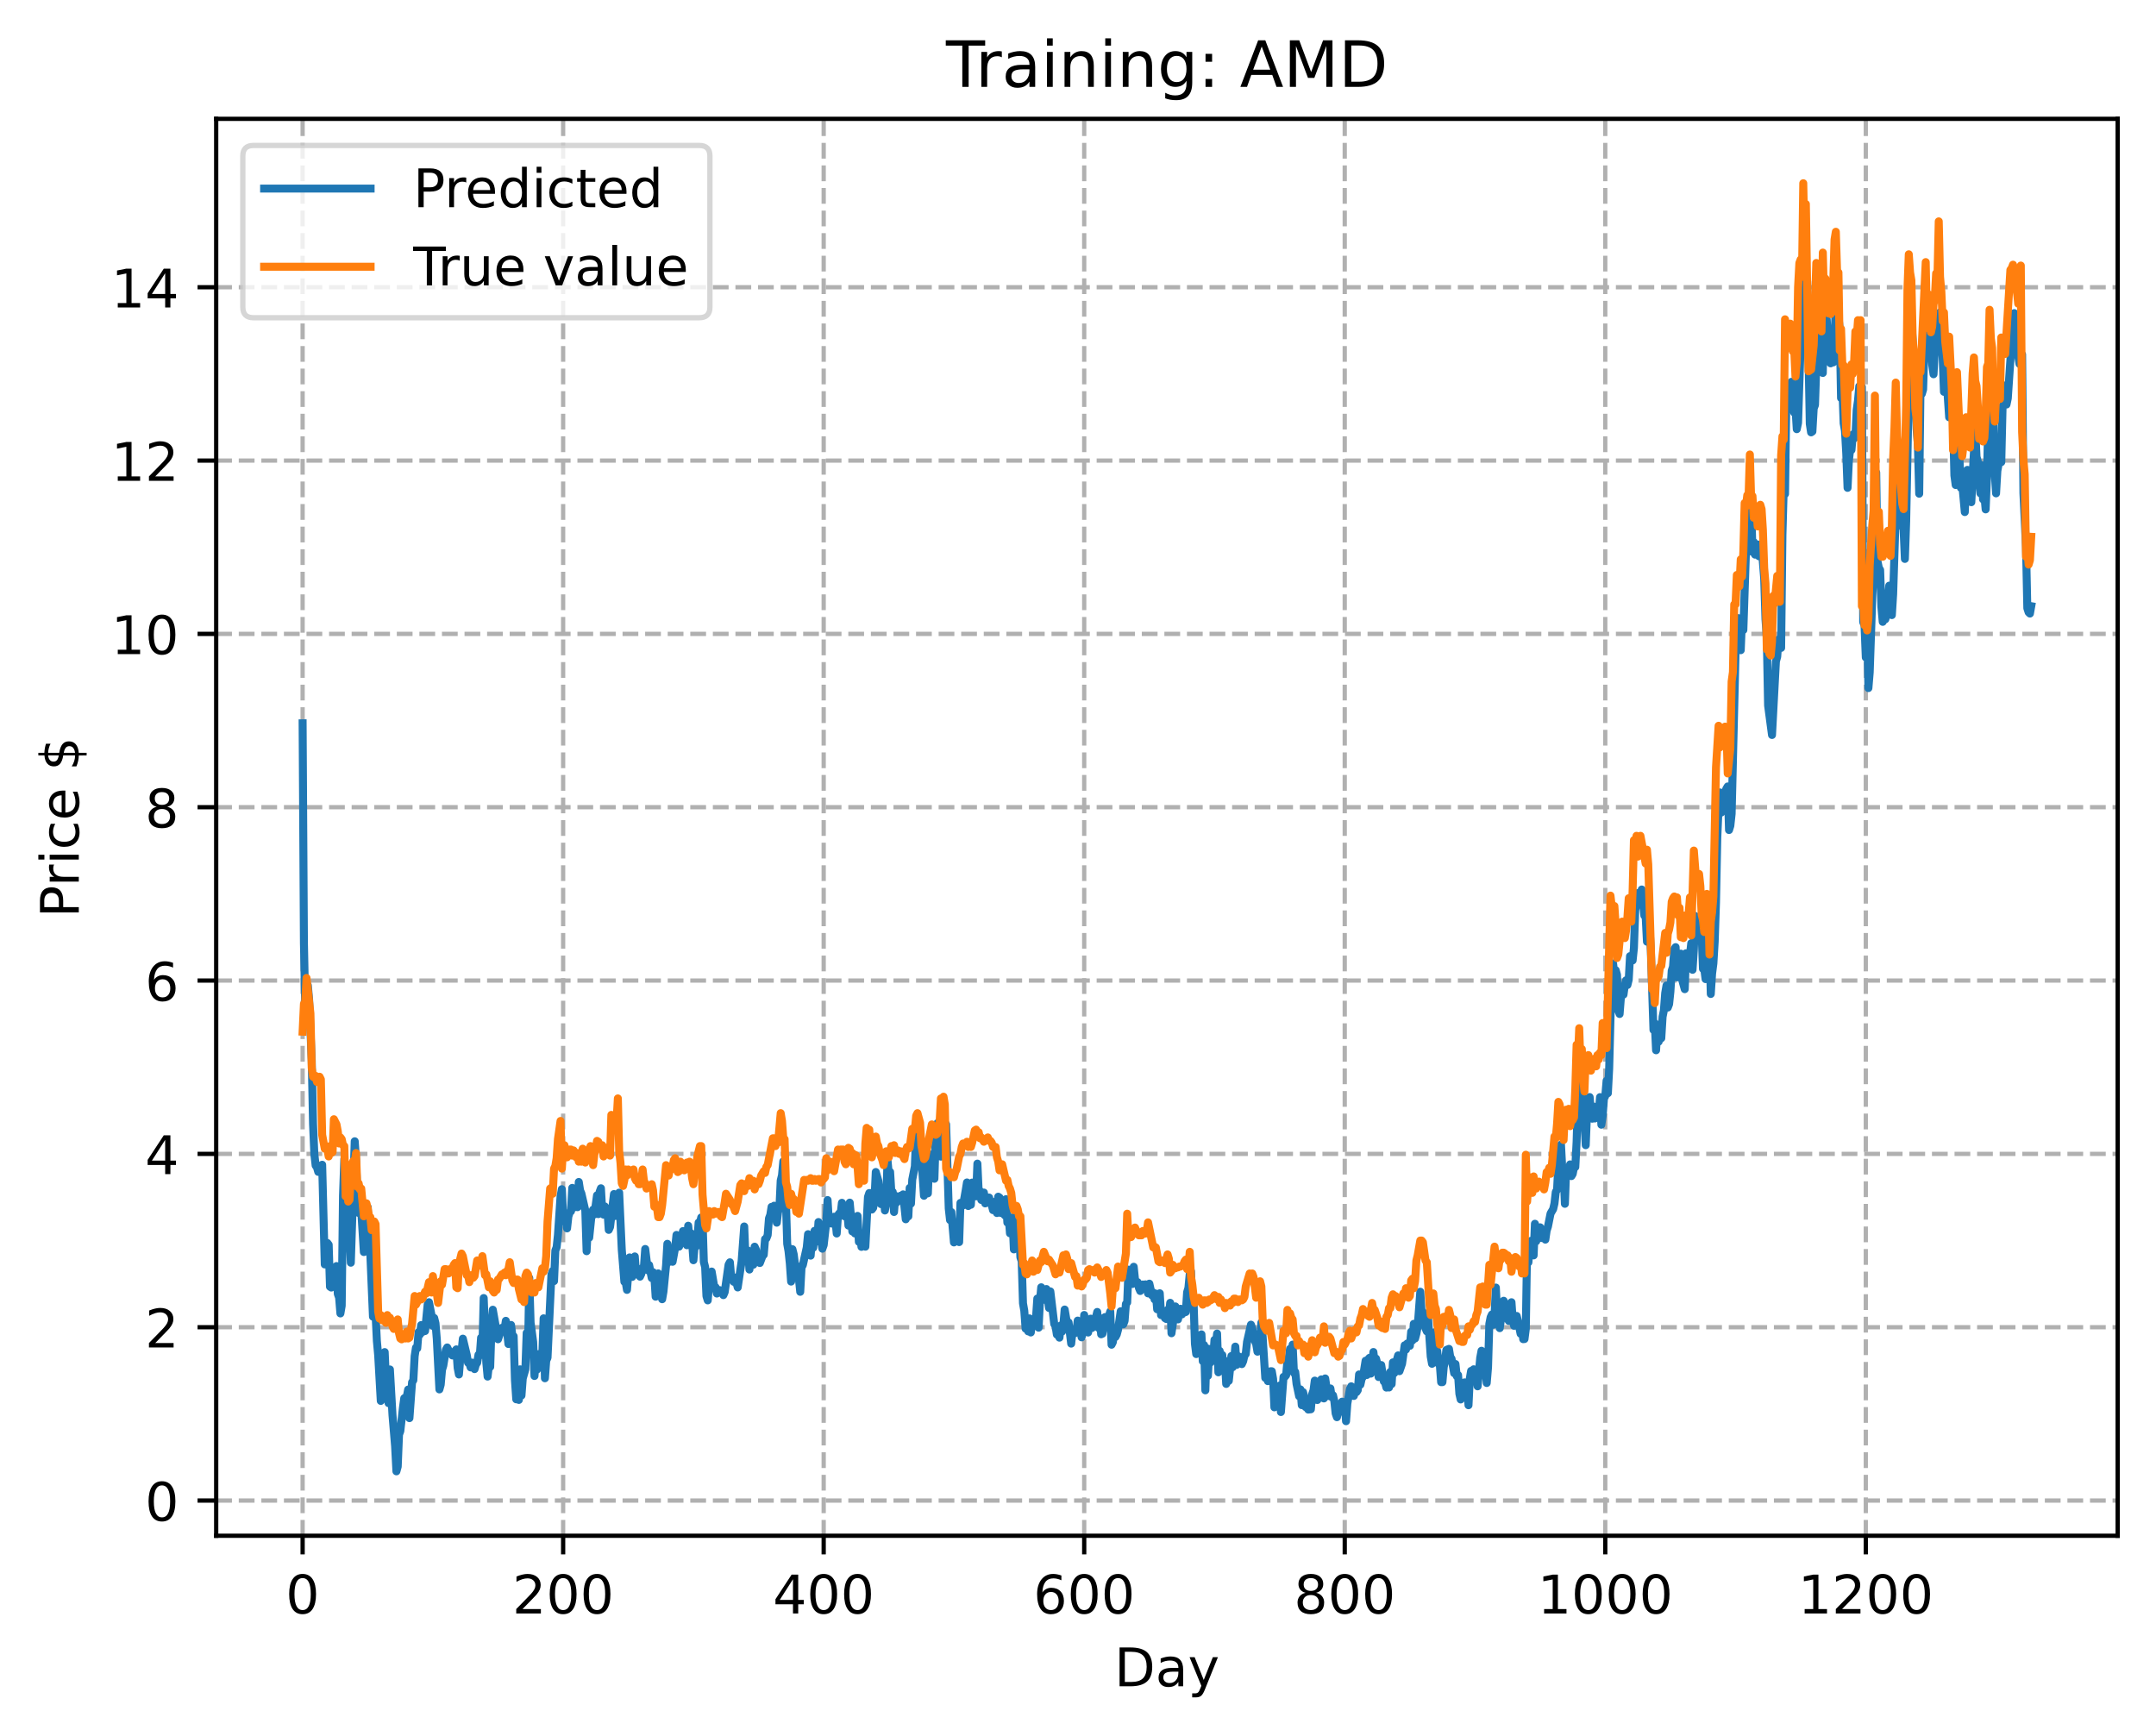 <?xml version="1.0" encoding="utf-8" standalone="no"?>
<!DOCTYPE svg PUBLIC "-//W3C//DTD SVG 1.1//EN"
  "http://www.w3.org/Graphics/SVG/1.1/DTD/svg11.dtd">
<!-- Created with matplotlib (https://matplotlib.org/) -->
<svg height="325.986pt" version="1.1" viewBox="0 0 404.923 325.986" width="404.923pt" xmlns="http://www.w3.org/2000/svg" xmlns:xlink="http://www.w3.org/1999/xlink">
 <defs>
  <style type="text/css">
*{stroke-linecap:butt;stroke-linejoin:round;}
  </style>
 </defs>
 <g id="figure_1">
  <g id="patch_1">
   <path d="M 0 325.986 
L 404.923 325.986 
L 404.923 0 
L 0 0 
z
" style="fill:#ffffff;"/>
  </g>
  <g id="axes_1">
   <g id="patch_2">
    <path d="M 40.603 288.43 
L 397.723 288.43 
L 397.723 22.318 
L 40.603 22.318 
z
" style="fill:#ffffff;"/>
   </g>
   <g id="matplotlib.axis_1">
    <g id="xtick_1">
     <g id="line2d_1">
      <path clip-path="url(#p33cee2e0b9)" d="M 56.836 288.43 
L 56.836 22.318 
" style="fill:none;stroke:#b0b0b0;stroke-dasharray:2.96,1.28;stroke-dashoffset:0;stroke-width:0.8;"/>
     </g>
     <g id="line2d_2">
      <defs>
       <path d="M 0 0 
L 0 3.5 
" id="md40b1b316b" style="stroke:#000000;stroke-width:0.8;"/>
      </defs>
      <g>
       <use style="stroke:#000000;stroke-width:0.8;" x="56.836" xlink:href="#md40b1b316b" y="288.43"/>
      </g>
     </g>
     <g id="text_1">
      <!-- 0 -->
      <defs>
       <path d="M 31.781 66.406 
Q 24.172 66.406 20.328 58.906 
Q 16.5 51.422 16.5 36.375 
Q 16.5 21.391 20.328 13.891 
Q 24.172 6.391 31.781 6.391 
Q 39.453 6.391 43.281 13.891 
Q 47.125 21.391 47.125 36.375 
Q 47.125 51.422 43.281 58.906 
Q 39.453 66.406 31.781 66.406 
z
M 31.781 74.219 
Q 44.047 74.219 50.516 64.516 
Q 56.984 54.828 56.984 36.375 
Q 56.984 17.969 50.516 8.266 
Q 44.047 -1.422 31.781 -1.422 
Q 19.531 -1.422 13.062 8.266 
Q 6.594 17.969 6.594 36.375 
Q 6.594 54.828 13.062 64.516 
Q 19.531 74.219 31.781 74.219 
z
" id="DejaVuSans-48"/>
      </defs>
      <g transform="translate(53.655 303.029)scale(0.1 -0.1)">
       <use xlink:href="#DejaVuSans-48"/>
      </g>
     </g>
    </g>
    <g id="xtick_2">
     <g id="line2d_3">
      <path clip-path="url(#p33cee2e0b9)" d="M 105.766 288.43 
L 105.766 22.318 
" style="fill:none;stroke:#b0b0b0;stroke-dasharray:2.96,1.28;stroke-dashoffset:0;stroke-width:0.8;"/>
     </g>
     <g id="line2d_4">
      <g>
       <use style="stroke:#000000;stroke-width:0.8;" x="105.766" xlink:href="#md40b1b316b" y="288.43"/>
      </g>
     </g>
     <g id="text_2">
      <!-- 200 -->
      <defs>
       <path d="M 19.188 8.297 
L 53.609 8.297 
L 53.609 0 
L 7.328 0 
L 7.328 8.297 
Q 12.938 14.109 22.625 23.891 
Q 32.328 33.688 34.812 36.531 
Q 39.547 41.844 41.422 45.531 
Q 43.312 49.219 43.312 52.781 
Q 43.312 58.594 39.234 62.25 
Q 35.156 65.922 28.609 65.922 
Q 23.969 65.922 18.812 64.312 
Q 13.672 62.703 7.812 59.422 
L 7.812 69.391 
Q 13.766 71.781 18.938 73 
Q 24.125 74.219 28.422 74.219 
Q 39.75 74.219 46.484 68.547 
Q 53.219 62.891 53.219 53.422 
Q 53.219 48.922 51.531 44.891 
Q 49.859 40.875 45.406 35.406 
Q 44.188 33.984 37.641 27.219 
Q 31.109 20.453 19.188 8.297 
z
" id="DejaVuSans-50"/>
      </defs>
      <g transform="translate(96.223 303.029)scale(0.1 -0.1)">
       <use xlink:href="#DejaVuSans-50"/>
       <use x="63.623" xlink:href="#DejaVuSans-48"/>
       <use x="127.246" xlink:href="#DejaVuSans-48"/>
      </g>
     </g>
    </g>
    <g id="xtick_3">
     <g id="line2d_5">
      <path clip-path="url(#p33cee2e0b9)" d="M 154.697 288.43 
L 154.697 22.318 
" style="fill:none;stroke:#b0b0b0;stroke-dasharray:2.96,1.28;stroke-dashoffset:0;stroke-width:0.8;"/>
     </g>
     <g id="line2d_6">
      <g>
       <use style="stroke:#000000;stroke-width:0.8;" x="154.697" xlink:href="#md40b1b316b" y="288.43"/>
      </g>
     </g>
     <g id="text_3">
      <!-- 400 -->
      <defs>
       <path d="M 37.797 64.312 
L 12.891 25.391 
L 37.797 25.391 
z
M 35.203 72.906 
L 47.609 72.906 
L 47.609 25.391 
L 58.016 25.391 
L 58.016 17.188 
L 47.609 17.188 
L 47.609 0 
L 37.797 0 
L 37.797 17.188 
L 4.891 17.188 
L 4.891 26.703 
z
" id="DejaVuSans-52"/>
      </defs>
      <g transform="translate(145.153 303.029)scale(0.1 -0.1)">
       <use xlink:href="#DejaVuSans-52"/>
       <use x="63.623" xlink:href="#DejaVuSans-48"/>
       <use x="127.246" xlink:href="#DejaVuSans-48"/>
      </g>
     </g>
    </g>
    <g id="xtick_4">
     <g id="line2d_7">
      <path clip-path="url(#p33cee2e0b9)" d="M 203.628 288.43 
L 203.628 22.318 
" style="fill:none;stroke:#b0b0b0;stroke-dasharray:2.96,1.28;stroke-dashoffset:0;stroke-width:0.8;"/>
     </g>
     <g id="line2d_8">
      <g>
       <use style="stroke:#000000;stroke-width:0.8;" x="203.628" xlink:href="#md40b1b316b" y="288.43"/>
      </g>
     </g>
     <g id="text_4">
      <!-- 600 -->
      <defs>
       <path d="M 33.016 40.375 
Q 26.375 40.375 22.484 35.828 
Q 18.609 31.297 18.609 23.391 
Q 18.609 15.531 22.484 10.953 
Q 26.375 6.391 33.016 6.391 
Q 39.656 6.391 43.531 10.953 
Q 47.406 15.531 47.406 23.391 
Q 47.406 31.297 43.531 35.828 
Q 39.656 40.375 33.016 40.375 
z
M 52.594 71.297 
L 52.594 62.312 
Q 48.875 64.062 45.094 64.984 
Q 41.312 65.922 37.594 65.922 
Q 27.828 65.922 22.672 59.328 
Q 17.531 52.734 16.797 39.406 
Q 19.672 43.656 24.016 45.922 
Q 28.375 48.188 33.594 48.188 
Q 44.578 48.188 50.953 41.516 
Q 57.328 34.859 57.328 23.391 
Q 57.328 12.156 50.688 5.359 
Q 44.047 -1.422 33.016 -1.422 
Q 20.359 -1.422 13.672 8.266 
Q 6.984 17.969 6.984 36.375 
Q 6.984 53.656 15.188 63.938 
Q 23.391 74.219 37.203 74.219 
Q 40.922 74.219 44.703 73.484 
Q 48.484 72.75 52.594 71.297 
z
" id="DejaVuSans-54"/>
      </defs>
      <g transform="translate(194.084 303.029)scale(0.1 -0.1)">
       <use xlink:href="#DejaVuSans-54"/>
       <use x="63.623" xlink:href="#DejaVuSans-48"/>
       <use x="127.246" xlink:href="#DejaVuSans-48"/>
      </g>
     </g>
    </g>
    <g id="xtick_5">
     <g id="line2d_9">
      <path clip-path="url(#p33cee2e0b9)" d="M 252.558 288.43 
L 252.558 22.318 
" style="fill:none;stroke:#b0b0b0;stroke-dasharray:2.96,1.28;stroke-dashoffset:0;stroke-width:0.8;"/>
     </g>
     <g id="line2d_10">
      <g>
       <use style="stroke:#000000;stroke-width:0.8;" x="252.558" xlink:href="#md40b1b316b" y="288.43"/>
      </g>
     </g>
     <g id="text_5">
      <!-- 800 -->
      <defs>
       <path d="M 31.781 34.625 
Q 24.75 34.625 20.719 30.859 
Q 16.703 27.094 16.703 20.516 
Q 16.703 13.922 20.719 10.156 
Q 24.75 6.391 31.781 6.391 
Q 38.812 6.391 42.859 10.172 
Q 46.922 13.969 46.922 20.516 
Q 46.922 27.094 42.891 30.859 
Q 38.875 34.625 31.781 34.625 
z
M 21.922 38.812 
Q 15.578 40.375 12.031 44.719 
Q 8.5 49.078 8.5 55.328 
Q 8.5 64.062 14.719 69.141 
Q 20.953 74.219 31.781 74.219 
Q 42.672 74.219 48.875 69.141 
Q 55.078 64.062 55.078 55.328 
Q 55.078 49.078 51.531 44.719 
Q 48 40.375 41.703 38.812 
Q 48.828 37.156 52.797 32.312 
Q 56.781 27.484 56.781 20.516 
Q 56.781 9.906 50.312 4.234 
Q 43.844 -1.422 31.781 -1.422 
Q 19.734 -1.422 13.25 4.234 
Q 6.781 9.906 6.781 20.516 
Q 6.781 27.484 10.781 32.312 
Q 14.797 37.156 21.922 38.812 
z
M 18.312 54.391 
Q 18.312 48.734 21.844 45.562 
Q 25.391 42.391 31.781 42.391 
Q 38.141 42.391 41.719 45.562 
Q 45.312 48.734 45.312 54.391 
Q 45.312 60.062 41.719 63.234 
Q 38.141 66.406 31.781 66.406 
Q 25.391 66.406 21.844 63.234 
Q 18.312 60.062 18.312 54.391 
z
" id="DejaVuSans-56"/>
      </defs>
      <g transform="translate(243.015 303.029)scale(0.1 -0.1)">
       <use xlink:href="#DejaVuSans-56"/>
       <use x="63.623" xlink:href="#DejaVuSans-48"/>
       <use x="127.246" xlink:href="#DejaVuSans-48"/>
      </g>
     </g>
    </g>
    <g id="xtick_6">
     <g id="line2d_11">
      <path clip-path="url(#p33cee2e0b9)" d="M 301.489 288.43 
L 301.489 22.318 
" style="fill:none;stroke:#b0b0b0;stroke-dasharray:2.96,1.28;stroke-dashoffset:0;stroke-width:0.8;"/>
     </g>
     <g id="line2d_12">
      <g>
       <use style="stroke:#000000;stroke-width:0.8;" x="301.489" xlink:href="#md40b1b316b" y="288.43"/>
      </g>
     </g>
     <g id="text_6">
      <!-- 1000 -->
      <defs>
       <path d="M 12.406 8.297 
L 28.516 8.297 
L 28.516 63.922 
L 10.984 60.406 
L 10.984 69.391 
L 28.422 72.906 
L 38.281 72.906 
L 38.281 8.297 
L 54.391 8.297 
L 54.391 0 
L 12.406 0 
z
" id="DejaVuSans-49"/>
      </defs>
      <g transform="translate(288.764 303.029)scale(0.1 -0.1)">
       <use xlink:href="#DejaVuSans-49"/>
       <use x="63.623" xlink:href="#DejaVuSans-48"/>
       <use x="127.246" xlink:href="#DejaVuSans-48"/>
       <use x="190.869" xlink:href="#DejaVuSans-48"/>
      </g>
     </g>
    </g>
    <g id="xtick_7">
     <g id="line2d_13">
      <path clip-path="url(#p33cee2e0b9)" d="M 350.419 288.43 
L 350.419 22.318 
" style="fill:none;stroke:#b0b0b0;stroke-dasharray:2.96,1.28;stroke-dashoffset:0;stroke-width:0.8;"/>
     </g>
     <g id="line2d_14">
      <g>
       <use style="stroke:#000000;stroke-width:0.8;" x="350.419" xlink:href="#md40b1b316b" y="288.43"/>
      </g>
     </g>
     <g id="text_7">
      <!-- 1200 -->
      <g transform="translate(337.694 303.029)scale(0.1 -0.1)">
       <use xlink:href="#DejaVuSans-49"/>
       <use x="63.623" xlink:href="#DejaVuSans-50"/>
       <use x="127.246" xlink:href="#DejaVuSans-48"/>
       <use x="190.869" xlink:href="#DejaVuSans-48"/>
      </g>
     </g>
    </g>
    <g id="text_8">
     <!-- Day -->
     <defs>
      <path d="M 19.672 64.797 
L 19.672 8.109 
L 31.594 8.109 
Q 46.688 8.109 53.688 14.938 
Q 60.688 21.781 60.688 36.531 
Q 60.688 51.172 53.688 57.984 
Q 46.688 64.797 31.594 64.797 
z
M 9.812 72.906 
L 30.078 72.906 
Q 51.266 72.906 61.172 64.094 
Q 71.094 55.281 71.094 36.531 
Q 71.094 17.672 61.125 8.828 
Q 51.172 0 30.078 0 
L 9.812 0 
z
" id="DejaVuSans-68"/>
      <path d="M 34.281 27.484 
Q 23.391 27.484 19.188 25 
Q 14.984 22.516 14.984 16.5 
Q 14.984 11.719 18.141 8.906 
Q 21.297 6.109 26.703 6.109 
Q 34.188 6.109 38.703 11.406 
Q 43.219 16.703 43.219 25.484 
L 43.219 27.484 
z
M 52.203 31.203 
L 52.203 0 
L 43.219 0 
L 43.219 8.297 
Q 40.141 3.328 35.547 0.953 
Q 30.953 -1.422 24.312 -1.422 
Q 15.922 -1.422 10.953 3.297 
Q 6 8.016 6 15.922 
Q 6 25.141 12.172 29.828 
Q 18.359 34.516 30.609 34.516 
L 43.219 34.516 
L 43.219 35.406 
Q 43.219 41.609 39.141 45 
Q 35.062 48.391 27.688 48.391 
Q 23 48.391 18.547 47.266 
Q 14.109 46.141 10.016 43.891 
L 10.016 52.203 
Q 14.938 54.109 19.578 55.047 
Q 24.219 56 28.609 56 
Q 40.484 56 46.344 49.844 
Q 52.203 43.703 52.203 31.203 
z
" id="DejaVuSans-97"/>
      <path d="M 32.172 -5.078 
Q 28.375 -14.844 24.75 -17.812 
Q 21.141 -20.797 15.094 -20.797 
L 7.906 -20.797 
L 7.906 -13.281 
L 13.188 -13.281 
Q 16.891 -13.281 18.938 -11.516 
Q 21 -9.766 23.484 -3.219 
L 25.094 0.875 
L 2.984 54.688 
L 12.5 54.688 
L 29.594 11.922 
L 46.688 54.688 
L 56.203 54.688 
z
" id="DejaVuSans-121"/>
     </defs>
     <g transform="translate(209.29 316.707)scale(0.1 -0.1)">
      <use xlink:href="#DejaVuSans-68"/>
      <use x="77.002" xlink:href="#DejaVuSans-97"/>
      <use x="138.281" xlink:href="#DejaVuSans-121"/>
     </g>
    </g>
   </g>
   <g id="matplotlib.axis_2">
    <g id="ytick_1">
     <g id="line2d_15">
      <path clip-path="url(#p33cee2e0b9)" d="M 40.603 281.821 
L 397.723 281.821 
" style="fill:none;stroke:#b0b0b0;stroke-dasharray:2.96,1.28;stroke-dashoffset:0;stroke-width:0.8;"/>
     </g>
     <g id="line2d_16">
      <defs>
       <path d="M 0 0 
L -3.5 0 
" id="m44ef33318b" style="stroke:#000000;stroke-width:0.8;"/>
      </defs>
      <g>
       <use style="stroke:#000000;stroke-width:0.8;" x="40.603" xlink:href="#m44ef33318b" y="281.821"/>
      </g>
     </g>
     <g id="text_9">
      <!-- 0 -->
      <g transform="translate(27.241 285.621)scale(0.1 -0.1)">
       <use xlink:href="#DejaVuSans-48"/>
      </g>
     </g>
    </g>
    <g id="ytick_2">
     <g id="line2d_17">
      <path clip-path="url(#p33cee2e0b9)" d="M 40.603 249.268 
L 397.723 249.268 
" style="fill:none;stroke:#b0b0b0;stroke-dasharray:2.96,1.28;stroke-dashoffset:0;stroke-width:0.8;"/>
     </g>
     <g id="line2d_18">
      <g>
       <use style="stroke:#000000;stroke-width:0.8;" x="40.603" xlink:href="#m44ef33318b" y="249.268"/>
      </g>
     </g>
     <g id="text_10">
      <!-- 2 -->
      <g transform="translate(27.241 253.067)scale(0.1 -0.1)">
       <use xlink:href="#DejaVuSans-50"/>
      </g>
     </g>
    </g>
    <g id="ytick_3">
     <g id="line2d_19">
      <path clip-path="url(#p33cee2e0b9)" d="M 40.603 216.714 
L 397.723 216.714 
" style="fill:none;stroke:#b0b0b0;stroke-dasharray:2.96,1.28;stroke-dashoffset:0;stroke-width:0.8;"/>
     </g>
     <g id="line2d_20">
      <g>
       <use style="stroke:#000000;stroke-width:0.8;" x="40.603" xlink:href="#m44ef33318b" y="216.714"/>
      </g>
     </g>
     <g id="text_11">
      <!-- 4 -->
      <g transform="translate(27.241 220.514)scale(0.1 -0.1)">
       <use xlink:href="#DejaVuSans-52"/>
      </g>
     </g>
    </g>
    <g id="ytick_4">
     <g id="line2d_21">
      <path clip-path="url(#p33cee2e0b9)" d="M 40.603 184.161 
L 397.723 184.161 
" style="fill:none;stroke:#b0b0b0;stroke-dasharray:2.96,1.28;stroke-dashoffset:0;stroke-width:0.8;"/>
     </g>
     <g id="line2d_22">
      <g>
       <use style="stroke:#000000;stroke-width:0.8;" x="40.603" xlink:href="#m44ef33318b" y="184.161"/>
      </g>
     </g>
     <g id="text_12">
      <!-- 6 -->
      <g transform="translate(27.241 187.96)scale(0.1 -0.1)">
       <use xlink:href="#DejaVuSans-54"/>
      </g>
     </g>
    </g>
    <g id="ytick_5">
     <g id="line2d_23">
      <path clip-path="url(#p33cee2e0b9)" d="M 40.603 151.607 
L 397.723 151.607 
" style="fill:none;stroke:#b0b0b0;stroke-dasharray:2.96,1.28;stroke-dashoffset:0;stroke-width:0.8;"/>
     </g>
     <g id="line2d_24">
      <g>
       <use style="stroke:#000000;stroke-width:0.8;" x="40.603" xlink:href="#m44ef33318b" y="151.607"/>
      </g>
     </g>
     <g id="text_13">
      <!-- 8 -->
      <g transform="translate(27.241 155.406)scale(0.1 -0.1)">
       <use xlink:href="#DejaVuSans-56"/>
      </g>
     </g>
    </g>
    <g id="ytick_6">
     <g id="line2d_25">
      <path clip-path="url(#p33cee2e0b9)" d="M 40.603 119.053 
L 397.723 119.053 
" style="fill:none;stroke:#b0b0b0;stroke-dasharray:2.96,1.28;stroke-dashoffset:0;stroke-width:0.8;"/>
     </g>
     <g id="line2d_26">
      <g>
       <use style="stroke:#000000;stroke-width:0.8;" x="40.603" xlink:href="#m44ef33318b" y="119.053"/>
      </g>
     </g>
     <g id="text_14">
      <!-- 10 -->
      <g transform="translate(20.878 122.853)scale(0.1 -0.1)">
       <use xlink:href="#DejaVuSans-49"/>
       <use x="63.623" xlink:href="#DejaVuSans-48"/>
      </g>
     </g>
    </g>
    <g id="ytick_7">
     <g id="line2d_27">
      <path clip-path="url(#p33cee2e0b9)" d="M 40.603 86.5 
L 397.723 86.5 
" style="fill:none;stroke:#b0b0b0;stroke-dasharray:2.96,1.28;stroke-dashoffset:0;stroke-width:0.8;"/>
     </g>
     <g id="line2d_28">
      <g>
       <use style="stroke:#000000;stroke-width:0.8;" x="40.603" xlink:href="#m44ef33318b" y="86.5"/>
      </g>
     </g>
     <g id="text_15">
      <!-- 12 -->
      <g transform="translate(20.878 90.299)scale(0.1 -0.1)">
       <use xlink:href="#DejaVuSans-49"/>
       <use x="63.623" xlink:href="#DejaVuSans-50"/>
      </g>
     </g>
    </g>
    <g id="ytick_8">
     <g id="line2d_29">
      <path clip-path="url(#p33cee2e0b9)" d="M 40.603 53.946 
L 397.723 53.946 
" style="fill:none;stroke:#b0b0b0;stroke-dasharray:2.96,1.28;stroke-dashoffset:0;stroke-width:0.8;"/>
     </g>
     <g id="line2d_30">
      <g>
       <use style="stroke:#000000;stroke-width:0.8;" x="40.603" xlink:href="#m44ef33318b" y="53.946"/>
      </g>
     </g>
     <g id="text_16">
      <!-- 14 -->
      <g transform="translate(20.878 57.746)scale(0.1 -0.1)">
       <use xlink:href="#DejaVuSans-49"/>
       <use x="63.623" xlink:href="#DejaVuSans-52"/>
      </g>
     </g>
    </g>
    <g id="text_17">
     <!-- Price $ -->
     <defs>
      <path d="M 19.672 64.797 
L 19.672 37.406 
L 32.078 37.406 
Q 38.969 37.406 42.719 40.969 
Q 46.484 44.531 46.484 51.125 
Q 46.484 57.672 42.719 61.234 
Q 38.969 64.797 32.078 64.797 
z
M 9.812 72.906 
L 32.078 72.906 
Q 44.344 72.906 50.609 67.359 
Q 56.891 61.812 56.891 51.125 
Q 56.891 40.328 50.609 34.812 
Q 44.344 29.297 32.078 29.297 
L 19.672 29.297 
L 19.672 0 
L 9.812 0 
z
" id="DejaVuSans-80"/>
      <path d="M 41.109 46.297 
Q 39.594 47.172 37.812 47.578 
Q 36.031 48 33.891 48 
Q 26.266 48 22.188 43.047 
Q 18.109 38.094 18.109 28.812 
L 18.109 0 
L 9.078 0 
L 9.078 54.688 
L 18.109 54.688 
L 18.109 46.188 
Q 20.953 51.172 25.484 53.578 
Q 30.031 56 36.531 56 
Q 37.453 56 38.578 55.875 
Q 39.703 55.766 41.062 55.516 
z
" id="DejaVuSans-114"/>
      <path d="M 9.422 54.688 
L 18.406 54.688 
L 18.406 0 
L 9.422 0 
z
M 9.422 75.984 
L 18.406 75.984 
L 18.406 64.594 
L 9.422 64.594 
z
" id="DejaVuSans-105"/>
      <path d="M 48.781 52.594 
L 48.781 44.188 
Q 44.969 46.297 41.141 47.344 
Q 37.312 48.391 33.406 48.391 
Q 24.656 48.391 19.812 42.844 
Q 14.984 37.312 14.984 27.297 
Q 14.984 17.281 19.812 11.734 
Q 24.656 6.203 33.406 6.203 
Q 37.312 6.203 41.141 7.25 
Q 44.969 8.297 48.781 10.406 
L 48.781 2.094 
Q 45.016 0.344 40.984 -0.531 
Q 36.969 -1.422 32.422 -1.422 
Q 20.062 -1.422 12.781 6.344 
Q 5.516 14.109 5.516 27.297 
Q 5.516 40.672 12.859 48.328 
Q 20.219 56 33.016 56 
Q 37.156 56 41.109 55.141 
Q 45.062 54.297 48.781 52.594 
z
" id="DejaVuSans-99"/>
      <path d="M 56.203 29.594 
L 56.203 25.203 
L 14.891 25.203 
Q 15.484 15.922 20.484 11.062 
Q 25.484 6.203 34.422 6.203 
Q 39.594 6.203 44.453 7.469 
Q 49.312 8.734 54.109 11.281 
L 54.109 2.781 
Q 49.266 0.734 44.188 -0.344 
Q 39.109 -1.422 33.891 -1.422 
Q 20.797 -1.422 13.156 6.188 
Q 5.516 13.812 5.516 26.812 
Q 5.516 40.234 12.766 48.109 
Q 20.016 56 32.328 56 
Q 43.359 56 49.781 48.891 
Q 56.203 41.797 56.203 29.594 
z
M 47.219 32.234 
Q 47.125 39.594 43.094 43.984 
Q 39.062 48.391 32.422 48.391 
Q 24.906 48.391 20.391 44.141 
Q 15.875 39.891 15.188 32.172 
z
" id="DejaVuSans-101"/>
      <path id="DejaVuSans-32"/>
      <path d="M 33.797 -14.703 
L 28.906 -14.703 
L 28.859 0 
Q 23.734 0.094 18.609 1.188 
Q 13.484 2.297 8.297 4.5 
L 8.297 13.281 
Q 13.281 10.156 18.375 8.562 
Q 23.484 6.984 28.906 6.938 
L 28.906 29.203 
Q 18.109 30.953 13.203 35.156 
Q 8.297 39.359 8.297 46.688 
Q 8.297 54.641 13.625 59.219 
Q 18.953 63.812 28.906 64.5 
L 28.906 75.984 
L 33.797 75.984 
L 33.797 64.656 
Q 38.328 64.453 42.578 63.688 
Q 46.828 62.938 50.875 61.625 
L 50.875 53.078 
Q 46.828 55.125 42.547 56.25 
Q 38.281 57.375 33.797 57.562 
L 33.797 36.719 
Q 44.875 35.016 50.094 30.609 
Q 55.328 26.219 55.328 18.609 
Q 55.328 10.359 49.781 5.594 
Q 44.234 0.828 33.797 0.094 
z
M 28.906 37.594 
L 28.906 57.625 
Q 23.25 56.984 20.266 54.391 
Q 17.281 51.812 17.281 47.516 
Q 17.281 43.312 20.031 40.969 
Q 22.797 38.625 28.906 37.594 
z
M 33.797 28.219 
L 33.797 7.078 
Q 39.984 7.906 43.141 10.594 
Q 46.297 13.281 46.297 17.672 
Q 46.297 21.969 43.281 24.5 
Q 40.281 27.047 33.797 28.219 
z
" id="DejaVuSans-36"/>
     </defs>
     <g transform="translate(14.798 172.342)rotate(-90)scale(0.1 -0.1)">
      <use xlink:href="#DejaVuSans-80"/>
      <use x="58.553" xlink:href="#DejaVuSans-114"/>
      <use x="99.666" xlink:href="#DejaVuSans-105"/>
      <use x="127.449" xlink:href="#DejaVuSans-99"/>
      <use x="182.43" xlink:href="#DejaVuSans-101"/>
      <use x="243.953" xlink:href="#DejaVuSans-32"/>
      <use x="275.74" xlink:href="#DejaVuSans-36"/>
     </g>
    </g>
   </g>
   <g id="line2d_31">
    <path clip-path="url(#p33cee2e0b9)" d="M 56.836 135.847 
L 57.081 177.069 
L 57.325 189.113 
L 57.57 189.061 
L 57.814 185.059 
L 58.059 187.806 
L 58.548 199.235 
L 58.793 211.085 
L 59.038 216.757 
L 59.282 218.902 
L 59.527 219.232 
L 59.772 220.094 
L 60.016 219.647 
L 60.261 218.926 
L 60.506 218.756 
L 60.995 237.478 
L 61.484 233.451 
L 61.729 233.773 
L 61.974 241.657 
L 62.218 241.818 
L 62.708 238.66 
L 62.952 239.077 
L 63.197 237.782 
L 63.441 243.011 
L 63.686 243.694 
L 63.931 246.68 
L 64.175 245.231 
L 64.42 224.589 
L 64.665 217.689 
L 65.154 229.212 
L 65.399 228.882 
L 65.643 231.432 
L 65.888 237.153 
L 66.622 214.347 
L 66.867 217.857 
L 67.111 224.577 
L 67.356 227.809 
L 67.601 226.647 
L 67.845 227.389 
L 68.335 235.149 
L 69.069 226.75 
L 69.313 235.045 
L 69.558 235.737 
L 70.047 247.295 
L 70.292 247.343 
L 70.536 246.815 
L 70.781 251.841 
L 71.026 254.528 
L 71.515 263.11 
L 71.76 261.034 
L 72.004 260.694 
L 72.249 253.938 
L 72.494 259.29 
L 72.738 262.042 
L 72.983 263.538 
L 73.228 257.201 
L 73.717 265.808 
L 74.206 271.636 
L 74.451 276.334 
L 74.696 275.445 
L 74.94 269.434 
L 75.185 268.776 
L 75.674 264.414 
L 75.919 262.607 
L 76.408 262.276 
L 76.653 260.978 
L 76.897 266.345 
L 77.387 259.624 
L 77.631 259.222 
L 77.876 254.704 
L 78.121 253.114 
L 78.365 253.234 
L 78.61 250.184 
L 78.855 250.658 
L 79.099 248.867 
L 79.344 250.168 
L 79.589 249.954 
L 79.833 249.987 
L 80.323 244.967 
L 80.567 244.573 
L 81.056 247.073 
L 81.301 249.02 
L 81.546 247.533 
L 81.79 248.528 
L 82.035 251.476 
L 82.524 260.948 
L 82.769 260.068 
L 83.014 257.297 
L 83.258 256.476 
L 83.748 253.495 
L 83.992 253.07 
L 84.482 254.091 
L 84.726 254.173 
L 84.971 254.571 
L 85.216 254.035 
L 85.705 253.432 
L 85.95 256.89 
L 86.194 258.146 
L 86.439 255.193 
L 86.684 253.792 
L 86.928 251.417 
L 87.662 254.479 
L 87.907 255.939 
L 88.151 256.06 
L 88.396 256.822 
L 88.641 255.91 
L 89.13 257.137 
L 89.375 256.288 
L 89.619 255.938 
L 89.864 254.439 
L 90.109 254.59 
L 90.353 251.244 
L 90.598 253.283 
L 90.843 243.791 
L 91.332 255.895 
L 91.577 258.539 
L 91.821 256.4 
L 92.066 256.724 
L 92.311 248.946 
L 92.555 245.984 
L 93.534 251.529 
L 94.023 250.044 
L 94.268 249.388 
L 94.512 249.319 
L 94.757 249.609 
L 95.002 248.067 
L 95.491 252.425 
L 95.736 249.102 
L 95.98 248.842 
L 96.225 250.844 
L 96.47 250.959 
L 96.714 259.217 
L 96.959 262.81 
L 97.204 261.845 
L 97.448 262.923 
L 97.693 257.182 
L 97.938 262.098 
L 98.182 258.88 
L 98.672 257.191 
L 98.916 250.336 
L 99.161 254.119 
L 99.405 240.025 
L 99.65 248.401 
L 100.139 252.046 
L 100.384 258.429 
L 100.629 254.988 
L 100.873 257.211 
L 101.118 254.329 
L 101.363 255.502 
L 101.607 255.919 
L 101.852 254.584 
L 102.097 247.598 
L 102.341 258.855 
L 102.586 255.55 
L 102.831 255.008 
L 103.565 239.373 
L 103.809 238.69 
L 104.054 240.609 
L 104.299 234.868 
L 104.543 234.237 
L 104.788 231.953 
L 105.277 224.692 
L 105.522 223.344 
L 105.766 228.351 
L 106.011 229.208 
L 106.256 228.505 
L 106.5 230.706 
L 106.745 228.49 
L 106.99 227.697 
L 107.234 227.498 
L 107.479 223.101 
L 107.724 226.82 
L 107.968 223.281 
L 108.213 226.348 
L 108.458 226.725 
L 108.702 221.989 
L 108.947 223.581 
L 109.192 224.145 
L 109.926 227.342 
L 110.17 234.992 
L 110.415 230.113 
L 110.66 232.457 
L 111.149 227.712 
L 111.393 227.186 
L 111.638 228.086 
L 112.127 224.494 
L 112.372 228.026 
L 112.617 223.829 
L 112.861 223.173 
L 113.106 227.431 
L 113.351 228.122 
L 113.595 226.579 
L 114.085 227.355 
L 114.329 230.989 
L 114.574 230.451 
L 115.308 224.258 
L 115.553 228.378 
L 115.797 226.461 
L 116.042 227.161 
L 116.287 223.995 
L 116.776 234.707 
L 117.265 240.733 
L 117.51 240.789 
L 117.754 242.256 
L 118.244 236.16 
L 118.488 239.72 
L 118.733 239.818 
L 118.978 239.269 
L 119.222 235.975 
L 119.467 239.334 
L 119.712 238.736 
L 120.201 239.772 
L 120.446 239.249 
L 120.69 238.096 
L 120.935 237.937 
L 121.18 234.576 
L 121.669 238.576 
L 121.914 237.594 
L 122.403 240.034 
L 122.648 238.934 
L 122.892 239.728 
L 123.137 243.537 
L 123.626 239.161 
L 124.115 242.559 
L 124.36 244.011 
L 124.605 242.589 
L 125.094 237.685 
L 125.339 233.602 
L 125.583 236.713 
L 125.828 236.965 
L 126.073 236.248 
L 126.317 236.978 
L 126.807 234.297 
L 127.051 231.936 
L 127.541 234.136 
L 128.03 232.39 
L 128.275 231.211 
L 128.519 231.395 
L 129.008 233.869 
L 129.253 230.208 
L 129.498 232.728 
L 129.742 231.591 
L 129.987 233.431 
L 130.232 236.687 
L 130.476 233.854 
L 130.721 234.128 
L 130.966 232.927 
L 131.21 229.603 
L 131.455 229.659 
L 131.7 228.655 
L 131.944 229.045 
L 132.189 237.02 
L 132.434 237.979 
L 132.678 243.421 
L 132.923 244.23 
L 133.168 241.145 
L 133.412 240.376 
L 133.657 238.813 
L 134.146 241.688 
L 134.391 241.751 
L 134.636 242.942 
L 134.88 242.704 
L 135.125 242.294 
L 135.369 242.797 
L 135.614 242.708 
L 135.859 243.242 
L 136.103 242.679 
L 136.837 237.513 
L 137.082 237.076 
L 137.327 239.902 
L 137.571 240.174 
L 137.816 240.746 
L 138.061 239.938 
L 138.55 241.801 
L 139.284 236.896 
L 139.773 230.349 
L 140.018 236.378 
L 140.263 235 
L 140.507 234.874 
L 140.752 238.437 
L 140.996 236.099 
L 141.241 235.236 
L 141.486 237.533 
L 141.73 234.143 
L 141.975 234.7 
L 142.22 236.787 
L 142.464 236.822 
L 142.709 237.209 
L 143.198 235.925 
L 143.443 235.664 
L 143.688 232.717 
L 143.932 232.593 
L 144.177 231.958 
L 144.422 228.826 
L 144.666 228.184 
L 144.911 226.662 
L 145.156 228.099 
L 145.4 226.449 
L 145.645 226.917 
L 145.89 229.636 
L 146.134 227.559 
L 146.379 226.946 
L 146.624 221.735 
L 146.868 220.733 
L 147.113 218.116 
L 147.357 224.894 
L 147.602 225.472 
L 147.847 233.609 
L 148.091 234.97 
L 148.336 237.263 
L 148.581 240.699 
L 148.825 234.615 
L 149.07 235.589 
L 149.559 239.48 
L 149.804 237.845 
L 150.293 242.621 
L 150.538 238.05 
L 150.783 237.591 
L 151.517 234.293 
L 151.761 231.796 
L 152.006 232.131 
L 152.251 235.827 
L 152.495 232.658 
L 152.74 234.339 
L 152.984 231.161 
L 153.229 233.193 
L 153.474 233.146 
L 153.718 229.514 
L 154.208 232.794 
L 154.452 234.522 
L 154.697 233.844 
L 155.186 229.542 
L 155.431 225.389 
L 155.676 229.631 
L 155.92 229.35 
L 156.165 229.802 
L 156.41 228.775 
L 156.654 228.519 
L 156.899 229.043 
L 157.144 231.669 
L 157.388 228.213 
L 157.633 227.876 
L 157.878 228.035 
L 158.122 225.902 
L 158.612 228.436 
L 158.856 228.244 
L 159.101 227.325 
L 159.345 230.181 
L 159.59 225.869 
L 160.079 231.285 
L 160.324 230.24 
L 160.569 231.663 
L 161.058 228.361 
L 161.303 233.233 
L 161.547 232.059 
L 161.792 234.177 
L 162.037 233.663 
L 162.281 233.772 
L 162.526 234.143 
L 163.015 224.804 
L 163.26 224.069 
L 163.505 224.074 
L 163.749 227.167 
L 163.994 226.836 
L 164.239 225.252 
L 164.483 220.116 
L 164.972 221.804 
L 165.462 226.15 
L 165.706 223.859 
L 165.951 223.238 
L 166.196 227.345 
L 166.44 225.947 
L 166.685 217.903 
L 166.93 220.542 
L 167.174 220.097 
L 167.419 224.164 
L 167.664 223.859 
L 167.908 227.628 
L 168.153 224.577 
L 168.398 225.848 
L 168.642 225.028 
L 168.887 225.161 
L 169.132 224.569 
L 169.376 225.386 
L 169.621 224.317 
L 170.11 228.997 
L 170.355 226.769 
L 170.6 228.453 
L 170.844 223.112 
L 171.089 226.062 
L 171.333 221.536 
L 171.823 219.054 
L 172.067 212.606 
L 172.312 217.321 
L 172.801 213.721 
L 173.535 224.582 
L 173.78 222.471 
L 174.025 222.274 
L 174.269 224.127 
L 174.514 217.882 
L 174.759 220.404 
L 175.003 216.807 
L 175.248 220.057 
L 175.493 221.386 
L 175.737 213.517 
L 175.982 211.032 
L 176.227 210.813 
L 176.471 215.171 
L 176.716 217.233 
L 176.96 215.813 
L 177.205 215.116 
L 177.45 210.791 
L 177.694 211.18 
L 178.184 226.956 
L 178.428 229.151 
L 178.673 227.641 
L 179.162 233.343 
L 179.407 232.558 
L 179.652 232.686 
L 179.896 229.991 
L 180.141 233.282 
L 180.386 225.917 
L 180.875 226.386 
L 181.364 223.598 
L 181.609 222.081 
L 181.854 226.505 
L 182.098 223.679 
L 182.343 226.275 
L 182.588 222.105 
L 182.832 223.555 
L 183.077 222.611 
L 183.321 224.69 
L 183.566 218.544 
L 183.811 223.889 
L 184.055 223.665 
L 184.3 225.366 
L 184.545 224.209 
L 184.789 223.98 
L 185.034 226.013 
L 185.279 224.824 
L 185.523 225.713 
L 185.768 224.918 
L 186.013 226.005 
L 186.257 226.364 
L 186.502 227.281 
L 186.991 225.646 
L 187.236 227.823 
L 187.481 224.753 
L 187.725 224.915 
L 187.97 227.819 
L 188.215 225.5 
L 188.459 227.83 
L 188.704 228.244 
L 188.948 225.221 
L 189.193 229.619 
L 189.438 228.479 
L 189.682 231.63 
L 189.927 231.155 
L 190.172 229.226 
L 190.416 234.653 
L 190.661 228.99 
L 190.906 226.702 
L 191.395 229.733 
L 191.64 236.136 
L 191.884 236.848 
L 192.129 244.774 
L 192.374 246.174 
L 192.618 249.538 
L 192.863 247.997 
L 193.108 250.051 
L 193.352 247.61 
L 193.597 250.256 
L 193.842 248.302 
L 194.086 248.37 
L 194.331 248.082 
L 194.575 247.454 
L 194.82 243.886 
L 195.065 249.355 
L 195.309 244.414 
L 195.554 241.769 
L 195.799 243.895 
L 196.043 244.113 
L 196.288 243.678 
L 196.533 242.099 
L 197.022 245.655 
L 197.267 242.541 
L 198.001 248.674 
L 198.245 249.054 
L 198.49 250.654 
L 198.735 250.754 
L 198.979 251.229 
L 199.224 248.942 
L 199.469 250.094 
L 199.713 248.854 
L 199.958 245.949 
L 200.447 248.784 
L 200.692 248.362 
L 201.181 252.349 
L 201.426 250.061 
L 201.915 250.382 
L 202.16 249.989 
L 202.404 248.026 
L 202.649 249.792 
L 202.894 249.815 
L 203.138 251.169 
L 203.383 250.182 
L 203.628 246.969 
L 203.872 249.211 
L 204.117 249.51 
L 204.362 250.265 
L 204.851 247.665 
L 205.096 249.41 
L 205.34 248.211 
L 205.585 248.415 
L 206.074 246.404 
L 206.319 249.404 
L 206.563 247.534 
L 206.808 250.597 
L 207.053 250.488 
L 207.297 249.23 
L 207.542 247.363 
L 207.787 248.155 
L 208.031 247.345 
L 208.276 247.086 
L 208.521 246.32 
L 208.765 252.556 
L 209.01 252.076 
L 209.255 249.958 
L 209.499 251.101 
L 209.744 250.629 
L 209.989 249.711 
L 210.478 246.274 
L 210.723 248.289 
L 210.967 248.727 
L 211.212 248.083 
L 211.457 244.902 
L 211.701 244.629 
L 211.946 238.453 
L 212.191 239.458 
L 212.435 241.033 
L 212.68 241.146 
L 212.924 237.917 
L 213.169 240.299 
L 213.414 240.749 
L 213.658 240.803 
L 213.903 241.903 
L 214.148 242.467 
L 214.392 241.396 
L 214.637 241.248 
L 214.882 241.67 
L 215.126 241.219 
L 215.371 241.8 
L 215.616 242.913 
L 215.86 241.088 
L 216.35 243.288 
L 216.594 242.757 
L 216.839 244.044 
L 217.084 242.959 
L 217.328 245.901 
L 217.573 245.559 
L 217.818 242.894 
L 218.062 246.989 
L 218.307 246.378 
L 218.796 247.563 
L 219.041 247.722 
L 219.285 246.021 
L 219.53 246.994 
L 219.775 244.686 
L 220.019 250.4 
L 220.753 245.362 
L 220.998 246.068 
L 221.243 247.803 
L 221.487 246.391 
L 221.732 245.804 
L 221.977 246.865 
L 222.221 246.404 
L 222.466 246.486 
L 222.711 246.412 
L 222.955 242.694 
L 223.2 241.886 
L 223.445 239.266 
L 223.689 238.787 
L 223.934 245.335 
L 224.179 244.801 
L 224.423 252.39 
L 224.668 254.314 
L 224.912 252.771 
L 225.157 252.883 
L 225.646 250.609 
L 225.891 255.648 
L 226.136 252.618 
L 226.38 261.124 
L 226.625 253.211 
L 226.87 258.388 
L 227.114 253.358 
L 227.359 255.892 
L 227.604 253.687 
L 227.848 255.058 
L 228.093 251.65 
L 228.338 252.682 
L 228.582 250.454 
L 228.827 257.74 
L 229.072 253.715 
L 229.316 255.513 
L 229.561 254.484 
L 229.806 257.464 
L 230.05 255.564 
L 230.295 259.917 
L 230.539 259.36 
L 230.784 259.342 
L 231.273 254.676 
L 231.518 256.773 
L 231.763 255.742 
L 232.007 252.91 
L 232.252 256.342 
L 232.497 254.674 
L 232.741 254.845 
L 233.231 256.198 
L 233.475 255.665 
L 233.72 254.602 
L 233.965 254.305 
L 234.209 252.018 
L 234.943 248.793 
L 235.188 249.499 
L 235.677 251.831 
L 235.922 252.4 
L 236.167 253.863 
L 236.411 250.965 
L 236.656 251.999 
L 236.9 248.4 
L 237.145 251.148 
L 237.634 258.79 
L 237.879 258.239 
L 238.124 259.398 
L 238.368 257.737 
L 238.613 257.539 
L 238.858 257.54 
L 239.102 258.982 
L 239.347 264.317 
L 239.592 262.382 
L 239.836 262.435 
L 240.081 262.636 
L 240.326 260.231 
L 240.57 265.196 
L 241.06 258.59 
L 241.304 258.589 
L 241.549 258.292 
L 241.794 255.578 
L 242.038 255.05 
L 242.283 253.327 
L 242.527 255.898 
L 242.772 252.537 
L 243.017 257.858 
L 243.261 257.677 
L 243.506 259.904 
L 243.995 262.231 
L 244.24 260.952 
L 244.485 263.906 
L 244.729 261.458 
L 244.974 262.37 
L 245.219 264.268 
L 245.463 264.385 
L 245.708 264.736 
L 246.197 264.682 
L 246.442 261.83 
L 246.687 261.149 
L 246.931 259.299 
L 247.176 262.891 
L 247.421 262.938 
L 247.665 261.921 
L 247.91 261.922 
L 248.155 259.071 
L 248.399 262.529 
L 248.644 262.644 
L 248.888 258.89 
L 249.378 262.193 
L 249.622 261.742 
L 249.867 260.768 
L 250.112 262.397 
L 250.356 262.055 
L 250.601 263.134 
L 250.846 265.454 
L 251.09 266.168 
L 251.335 265.058 
L 251.58 265.204 
L 251.824 263.75 
L 252.069 263.252 
L 252.314 264.643 
L 252.558 263.664 
L 252.803 266.921 
L 253.048 263.617 
L 253.537 260.839 
L 253.782 260.365 
L 254.026 262.081 
L 254.271 262.176 
L 254.515 260.829 
L 254.76 261.463 
L 255.005 261.089 
L 255.249 258.136 
L 255.494 260.066 
L 255.739 258.945 
L 255.983 258.593 
L 256.473 255.563 
L 256.717 258.241 
L 256.962 255.295 
L 257.207 255.019 
L 257.451 257.984 
L 257.941 253.924 
L 258.185 256.025 
L 258.43 255.156 
L 258.675 256.042 
L 258.919 258.626 
L 259.164 257.741 
L 259.409 256.367 
L 259.898 259.449 
L 260.143 259.692 
L 260.387 260.61 
L 260.632 260.072 
L 260.876 260.59 
L 261.121 257.657 
L 261.366 259.949 
L 261.61 255.872 
L 261.855 257.897 
L 262.344 255.394 
L 262.589 254.559 
L 262.834 257.527 
L 263.323 256.123 
L 263.812 252.663 
L 264.057 253.465 
L 264.302 252.328 
L 264.546 252.761 
L 264.791 252.765 
L 265.036 250.109 
L 265.28 251.757 
L 265.525 248.635 
L 265.77 251.384 
L 266.014 250.485 
L 266.259 249.134 
L 266.748 242.605 
L 266.993 246.505 
L 267.237 246.381 
L 267.727 249.492 
L 267.971 250.055 
L 268.216 247.644 
L 268.705 254.762 
L 268.95 256.136 
L 269.195 254.377 
L 269.439 250.209 
L 269.684 255.574 
L 269.929 253.738 
L 270.173 256.131 
L 270.418 256.327 
L 270.663 259.592 
L 270.907 259.583 
L 271.152 256.72 
L 271.397 255.599 
L 271.641 253.542 
L 272.131 253.336 
L 272.375 254.853 
L 272.62 255.192 
L 273.109 257.898 
L 273.354 256.178 
L 273.598 258.458 
L 273.843 258.249 
L 274.088 261.776 
L 274.332 262.836 
L 274.577 262.329 
L 274.822 262.179 
L 275.066 259.63 
L 275.311 260.357 
L 275.556 260.699 
L 275.8 263.92 
L 276.045 258.907 
L 276.29 257.471 
L 276.534 257.538 
L 276.779 257.169 
L 277.024 259.507 
L 277.268 257.594 
L 277.513 260.368 
L 278.002 255.009 
L 278.247 253.69 
L 278.491 254.888 
L 278.736 254.279 
L 279.225 259.745 
L 279.47 256.791 
L 279.715 248.636 
L 279.959 247.395 
L 280.204 246.878 
L 280.449 248.81 
L 280.693 247.092 
L 280.938 241.82 
L 281.183 246.913 
L 281.427 245.144 
L 281.672 249.442 
L 281.917 247.618 
L 282.161 246.999 
L 282.406 244.301 
L 282.651 245.336 
L 282.895 244.892 
L 283.14 247.711 
L 283.385 248.097 
L 283.629 246.914 
L 283.874 244.576 
L 284.118 248.033 
L 284.363 248.997 
L 284.608 247.739 
L 284.852 247.152 
L 285.097 248.124 
L 285.586 250.498 
L 285.831 249.039 
L 286.076 251.513 
L 286.32 251.487 
L 286.565 249.565 
L 286.81 234.319 
L 287.054 237.097 
L 287.299 233.968 
L 287.544 233.039 
L 287.788 233.754 
L 288.033 235.78 
L 288.278 229.84 
L 288.522 233.123 
L 288.767 231.443 
L 289.012 232.003 
L 289.256 230.505 
L 289.501 232.515 
L 289.746 231.526 
L 289.99 231.362 
L 290.235 232.815 
L 290.479 231.126 
L 290.724 230.364 
L 291.213 227.914 
L 291.703 227.083 
L 291.947 226.027 
L 292.192 223.873 
L 292.437 223.419 
L 292.681 218.63 
L 292.926 216.136 
L 293.171 214.974 
L 293.415 219.567 
L 293.66 220.149 
L 293.905 226.091 
L 294.149 219.525 
L 294.394 219.818 
L 294.639 219.438 
L 294.883 218.689 
L 295.128 220.885 
L 295.373 220.484 
L 295.617 219.224 
L 295.862 219.188 
L 296.106 214.458 
L 296.351 206.382 
L 296.596 207.019 
L 296.84 203.215 
L 297.085 209.144 
L 297.33 206.062 
L 297.819 215.078 
L 298.064 209.049 
L 298.308 206.509 
L 298.553 206.043 
L 298.798 208.745 
L 299.042 210.107 
L 299.287 207.821 
L 299.532 210.066 
L 299.776 209.212 
L 300.266 208.758 
L 300.51 206.055 
L 300.755 211.237 
L 301 209.565 
L 301.244 206.307 
L 301.489 205.856 
L 301.734 202.979 
L 301.978 205.321 
L 302.223 200.693 
L 302.712 181.703 
L 302.957 180.928 
L 303.201 183.171 
L 303.446 182.211 
L 303.691 183.082 
L 303.935 189.804 
L 304.18 190.44 
L 304.425 187.314 
L 304.669 186.287 
L 304.914 186.801 
L 305.159 185.027 
L 305.403 184.106 
L 305.648 184.998 
L 305.893 184.01 
L 306.137 179.574 
L 306.382 179.783 
L 306.627 180.383 
L 306.871 178.029 
L 307.116 171.006 
L 307.605 167.729 
L 307.85 169.579 
L 308.094 168.968 
L 308.339 167.063 
L 308.828 171.958 
L 309.073 172.088 
L 309.318 176.862 
L 309.562 172.397 
L 309.807 174.141 
L 310.052 178.59 
L 310.541 193.429 
L 310.786 192.145 
L 311.03 197.254 
L 311.275 193.384 
L 311.52 195.64 
L 311.764 194.007 
L 312.009 194.996 
L 312.254 190.96 
L 312.498 189.749 
L 312.743 186.522 
L 312.988 185.081 
L 313.232 189.231 
L 313.477 188.59 
L 313.722 186.235 
L 313.966 182.32 
L 314.211 181.559 
L 314.455 178.234 
L 314.7 177.886 
L 314.945 183.56 
L 315.189 179.8 
L 315.434 179.734 
L 315.679 179.109 
L 315.923 184.008 
L 316.413 185.778 
L 316.657 179.037 
L 316.902 181.965 
L 317.147 180.17 
L 317.391 179.396 
L 317.636 177.149 
L 317.881 182.14 
L 318.125 178.344 
L 318.37 172.025 
L 318.615 172.788 
L 318.859 176.527 
L 319.104 175.349 
L 319.349 172.963 
L 319.593 175.385 
L 319.838 181.963 
L 320.082 181.97 
L 320.327 183.886 
L 320.572 178.309 
L 320.816 176.895 
L 321.061 177.387 
L 321.306 186.679 
L 321.55 182.848 
L 321.795 180.939 
L 322.04 176.84 
L 322.284 169.495 
L 322.529 157.326 
L 322.774 151.501 
L 323.018 148.828 
L 323.263 152.614 
L 323.752 149.389 
L 324.242 148.108 
L 324.486 147.703 
L 324.731 155.89 
L 324.976 155.103 
L 325.22 152.84 
L 325.954 122.709 
L 326.199 120.486 
L 326.443 116.086 
L 326.688 120.179 
L 326.933 122.113 
L 327.177 116.044 
L 327.422 118.331 
L 327.911 103.646 
L 328.156 101.637 
L 328.401 102.178 
L 328.645 101.761 
L 328.89 94.704 
L 329.135 103.671 
L 329.379 101.795 
L 329.624 104.17 
L 329.869 103.402 
L 330.113 102.259 
L 330.358 104.475 
L 330.603 102.965 
L 330.847 102.599 
L 331.337 108.631 
L 331.581 116.329 
L 331.826 119.752 
L 332.07 132.503 
L 332.804 138.04 
L 333.538 124.229 
L 333.783 123.322 
L 334.028 120.093 
L 334.272 120.18 
L 334.517 121.683 
L 334.762 100.429 
L 335.006 91.677 
L 335.251 92.771 
L 335.496 75.046 
L 335.74 76.308 
L 335.985 73.248 
L 336.23 73.943 
L 336.474 71.709 
L 336.964 77.479 
L 337.208 76.537 
L 337.453 80.605 
L 337.698 79.425 
L 338.187 64.507 
L 338.431 61.588 
L 338.676 63.918 
L 338.921 52.498 
L 339.165 60.114 
L 339.41 52.869 
L 339.899 79.599 
L 340.144 81.203 
L 340.389 81.036 
L 340.633 76.721 
L 340.878 76.055 
L 341.367 61.437 
L 341.857 63.799 
L 342.101 68.732 
L 342.346 70.047 
L 342.591 55.68 
L 342.835 59.998 
L 343.08 60.006 
L 343.569 67.892 
L 343.814 68.241 
L 344.058 67.355 
L 344.303 68.064 
L 344.548 64.628 
L 344.792 56.349 
L 345.037 53.586 
L 345.282 59.387 
L 345.526 61.817 
L 345.771 74.756 
L 346.016 72.877 
L 346.26 79.495 
L 346.505 80.878 
L 346.75 85.178 
L 346.994 91.623 
L 347.239 86.548 
L 347.484 84.356 
L 347.728 84.515 
L 347.973 81.598 
L 348.218 82.355 
L 348.462 82.126 
L 348.707 76.992 
L 348.952 75.24 
L 349.196 72.534 
L 349.441 76.13 
L 349.686 72.686 
L 349.93 116.849 
L 350.175 117.398 
L 350.419 123.481 
L 350.664 116.999 
L 350.909 129.231 
L 351.153 126.293 
L 351.643 112.026 
L 351.887 106.872 
L 352.132 106.014 
L 352.377 88.76 
L 352.621 105.438 
L 352.866 106.638 
L 353.111 107.039 
L 353.355 114.041 
L 353.6 116.789 
L 353.845 115.88 
L 354.089 116.309 
L 354.334 115.36 
L 354.823 109.992 
L 355.068 114.06 
L 355.313 115.523 
L 355.557 111.604 
L 356.046 96.259 
L 356.291 87.915 
L 356.536 93.39 
L 356.78 94.291 
L 357.27 98.685 
L 357.514 99.427 
L 357.759 104.972 
L 358.004 97.848 
L 358.738 60.545 
L 358.982 60.523 
L 359.227 63.756 
L 359.472 71.622 
L 359.716 73.043 
L 359.961 80.58 
L 360.206 83.564 
L 360.45 92.724 
L 360.695 72.371 
L 360.94 73.974 
L 361.184 73.154 
L 361.429 65.403 
L 361.674 63.427 
L 361.918 55.25 
L 362.163 65.659 
L 362.407 63.401 
L 362.652 65.024 
L 362.897 68.526 
L 363.141 70.287 
L 363.386 65.535 
L 363.631 64.852 
L 363.875 61.891 
L 364.12 63.256 
L 364.365 58.654 
L 364.854 67.16 
L 365.099 73.591 
L 365.343 67.63 
L 366.077 78.376 
L 366.322 75.845 
L 366.567 76.254 
L 366.811 79.249 
L 367.056 89.294 
L 367.301 91.094 
L 367.79 81.841 
L 368.279 91.627 
L 368.524 90.792 
L 369.013 96.172 
L 369.258 90.223 
L 369.502 88.25 
L 369.747 88.588 
L 369.992 92.553 
L 370.236 94.321 
L 370.97 80.305 
L 371.215 85.781 
L 371.46 86.709 
L 371.949 92.66 
L 372.194 87.368 
L 372.438 93.78 
L 372.683 93.003 
L 372.928 95.668 
L 373.172 89.858 
L 373.417 79.182 
L 373.662 80.207 
L 373.906 69.449 
L 374.151 78.232 
L 374.395 77.087 
L 374.64 88.805 
L 374.885 92.658 
L 375.129 88.428 
L 375.619 85.765 
L 375.863 86.798 
L 376.108 76.329 
L 376.353 75.614 
L 376.597 72.392 
L 376.842 75.976 
L 377.087 74.818 
L 377.576 67.62 
L 378.065 60.24 
L 378.31 58.807 
L 378.555 62.001 
L 378.799 59.504 
L 379.044 66.84 
L 379.289 68.352 
L 379.533 66.371 
L 379.778 66.585 
L 380.022 92.624 
L 380.512 102.791 
L 380.756 114.237 
L 381.001 114.994 
L 381.246 115.235 
L 381.49 113.847 
L 381.49 113.847 
" style="fill:none;stroke:#1f77b4;stroke-linecap:square;stroke-width:1.5;"/>
   </g>
   <g id="line2d_32">
    <path clip-path="url(#p33cee2e0b9)" d="M 56.836 193.764 
L 57.081 188.555 
L 57.325 188.23 
L 57.57 183.672 
L 58.304 190.346 
L 58.548 200.6 
L 58.793 202.228 
L 59.038 202.391 
L 59.282 202.065 
L 59.527 203.205 
L 59.772 202.553 
L 60.016 202.228 
L 60.261 202.716 
L 60.506 213.133 
L 60.995 215.738 
L 61.24 215.738 
L 61.484 215.9 
L 61.729 217.203 
L 61.974 215.249 
L 62.218 216.552 
L 62.463 216.389 
L 62.708 210.204 
L 63.197 211.18 
L 63.441 212.482 
L 63.686 214.761 
L 63.931 213.622 
L 64.175 213.947 
L 64.42 215.087 
L 64.665 215.249 
L 64.909 224.69 
L 65.154 222.248 
L 65.399 225.667 
L 65.643 225.341 
L 65.888 220.783 
L 66.133 218.505 
L 66.377 218.016 
L 66.622 218.342 
L 66.867 216.552 
L 67.111 222.899 
L 67.356 222.248 
L 67.601 223.388 
L 67.845 223.225 
L 68.335 228.434 
L 68.579 227.783 
L 68.824 225.992 
L 69.069 226.969 
L 69.313 228.434 
L 69.558 228.596 
L 69.802 231.038 
L 70.047 229.41 
L 70.292 229.41 
L 70.536 229.898 
L 71.026 246.338 
L 71.27 247.64 
L 71.515 246.989 
L 71.76 247.966 
L 72.004 247.315 
L 72.249 248.129 
L 72.494 248.454 
L 72.738 246.989 
L 72.983 247.64 
L 73.228 247.477 
L 73.472 248.129 
L 73.717 249.105 
L 73.962 249.593 
L 74.206 248.78 
L 74.451 249.431 
L 74.696 247.803 
L 74.94 250.407 
L 75.185 251.384 
L 75.429 251.547 
L 75.674 250.57 
L 75.919 251.221 
L 76.163 251.384 
L 76.408 250.082 
L 76.653 251.384 
L 76.897 251.221 
L 77.387 248.617 
L 77.876 243.408 
L 78.121 245.036 
L 78.365 244.548 
L 78.61 243.734 
L 78.855 243.408 
L 79.099 244.059 
L 79.344 243.897 
L 79.833 242.594 
L 80.078 242.92 
L 80.567 240.804 
L 80.812 240.804 
L 81.056 242.757 
L 81.301 239.665 
L 81.546 241.455 
L 82.035 242.92 
L 82.28 244.71 
L 82.769 240.641 
L 83.014 241.292 
L 83.503 238.362 
L 83.748 238.362 
L 83.992 239.013 
L 84.237 239.176 
L 84.482 238.362 
L 84.726 238.851 
L 85.216 237.549 
L 85.46 237.223 
L 85.705 241.781 
L 85.95 241.943 
L 86.194 237.386 
L 86.684 235.433 
L 86.928 235.921 
L 87.662 239.502 
L 87.907 239.502 
L 88.151 240.804 
L 88.396 239.502 
L 88.641 239.502 
L 88.885 239.99 
L 89.13 239.665 
L 89.619 236.735 
L 89.864 237.06 
L 90.109 237.06 
L 90.353 237.711 
L 90.598 235.921 
L 91.087 239.502 
L 91.332 239.339 
L 91.821 241.781 
L 92.066 240.641 
L 92.311 241.292 
L 92.555 242.432 
L 92.8 242.757 
L 93.044 242.269 
L 93.289 242.269 
L 93.534 240.316 
L 93.778 240.153 
L 94.268 239.339 
L 94.512 239.502 
L 94.757 239.013 
L 95.002 239.502 
L 95.246 238.688 
L 95.491 238.362 
L 95.736 237.06 
L 96.225 240.478 
L 96.47 240.967 
L 96.714 240.478 
L 96.959 240.316 
L 97.204 240.316 
L 97.448 242.106 
L 97.938 244.059 
L 98.182 243.897 
L 98.427 244.548 
L 98.672 239.665 
L 98.916 239.013 
L 99.161 239.339 
L 99.405 240.804 
L 99.65 241.455 
L 99.895 242.757 
L 100.139 242.106 
L 100.384 242.757 
L 100.629 240.967 
L 100.873 241.618 
L 101.118 241.781 
L 101.852 238.2 
L 102.097 238.851 
L 102.341 238.2 
L 102.586 235.921 
L 102.831 229.41 
L 103.32 223.225 
L 103.565 223.062 
L 103.809 224.202 
L 104.054 219.481 
L 104.299 218.993 
L 104.543 217.528 
L 104.788 213.947 
L 105.277 210.529 
L 105.522 219.481 
L 105.766 215.575 
L 106.011 215.087 
L 106.5 217.365 
L 106.99 215.9 
L 107.234 215.9 
L 107.479 217.04 
L 107.724 216.063 
L 108.213 217.365 
L 108.458 216.552 
L 108.702 218.179 
L 108.947 217.691 
L 109.192 218.179 
L 109.436 215.738 
L 109.926 218.342 
L 110.17 217.528 
L 110.415 217.691 
L 110.66 215.9 
L 110.904 215.249 
L 111.149 215.575 
L 111.393 218.83 
L 111.638 216.714 
L 111.883 215.9 
L 112.127 214.273 
L 112.372 214.436 
L 112.617 215.412 
L 112.861 215.412 
L 113.106 215.087 
L 113.351 217.203 
L 113.595 215.738 
L 113.84 215.575 
L 114.085 216.714 
L 114.329 215.9 
L 114.574 217.04 
L 114.819 209.39 
L 115.063 211.506 
L 115.308 210.204 
L 115.553 209.715 
L 115.797 210.529 
L 116.042 206.297 
L 116.287 216.226 
L 116.531 218.342 
L 116.776 222.248 
L 117.02 222.737 
L 117.265 221.597 
L 117.51 219.644 
L 117.754 220.783 
L 117.999 219.644 
L 118.244 220.458 
L 118.488 219.807 
L 118.733 219.97 
L 118.978 219.644 
L 119.222 221.272 
L 119.467 221.76 
L 119.712 221.435 
L 119.956 222.411 
L 120.201 222.411 
L 120.446 221.76 
L 120.69 219.644 
L 120.935 221.76 
L 121.18 222.248 
L 121.424 223.225 
L 121.669 222.737 
L 121.914 223.062 
L 122.403 222.411 
L 122.648 223.551 
L 122.892 226.643 
L 123.137 226.155 
L 123.381 226.806 
L 123.626 228.596 
L 123.871 228.596 
L 124.115 227.945 
L 124.36 226.318 
L 125.094 218.83 
L 125.583 220.783 
L 125.828 219.481 
L 126.073 219.644 
L 126.317 219.156 
L 126.562 217.854 
L 126.807 217.528 
L 127.051 219.481 
L 127.296 220.132 
L 127.541 219.97 
L 127.785 218.179 
L 128.275 218.993 
L 128.519 219.807 
L 129.008 218.342 
L 129.253 218.342 
L 129.498 218.179 
L 129.742 218.993 
L 129.987 221.272 
L 130.232 222.411 
L 130.476 220.132 
L 130.721 219.481 
L 130.966 217.203 
L 131.455 215.249 
L 131.7 215.249 
L 131.944 224.364 
L 132.434 230.061 
L 132.678 230.712 
L 133.168 227.457 
L 133.412 227.783 
L 133.657 227.62 
L 133.902 228.108 
L 134.146 227.457 
L 134.391 227.945 
L 134.88 227.62 
L 135.125 227.783 
L 135.369 228.434 
L 135.614 228.596 
L 136.103 225.829 
L 136.348 224.202 
L 137.082 225.341 
L 137.327 226.155 
L 137.571 226.155 
L 138.061 227.457 
L 138.55 225.667 
L 139.039 222.574 
L 139.284 222.248 
L 139.773 223.713 
L 140.018 222.574 
L 140.263 222.248 
L 140.507 222.737 
L 140.752 221.272 
L 140.996 221.923 
L 141.241 221.76 
L 141.486 221.76 
L 141.73 223.388 
L 141.975 222.411 
L 142.464 222.411 
L 142.709 221.76 
L 142.954 220.783 
L 143.443 219.97 
L 143.688 220.295 
L 143.932 219.156 
L 144.177 218.83 
L 145.156 213.784 
L 145.4 213.784 
L 145.645 215.249 
L 145.89 213.947 
L 146.134 214.598 
L 146.624 209.064 
L 146.868 210.529 
L 147.113 213.784 
L 147.357 213.947 
L 147.602 222.086 
L 147.847 222.899 
L 148.091 225.341 
L 148.336 226.318 
L 148.581 224.202 
L 148.825 225.178 
L 149.07 225.178 
L 149.315 225.992 
L 149.559 227.62 
L 149.804 226.969 
L 150.049 227.945 
L 151.027 221.597 
L 151.272 221.76 
L 151.517 221.597 
L 151.761 221.76 
L 152.006 221.597 
L 152.251 221.272 
L 152.495 221.76 
L 152.74 221.76 
L 152.984 221.435 
L 153.229 221.76 
L 153.718 221.435 
L 153.963 221.435 
L 154.208 222.086 
L 154.452 221.597 
L 154.697 221.435 
L 154.942 221.109 
L 155.186 217.528 
L 155.431 219.807 
L 155.676 219.156 
L 155.92 218.179 
L 156.165 218.993 
L 156.41 219.156 
L 156.654 219.97 
L 157.388 215.9 
L 157.633 216.063 
L 157.878 215.9 
L 158.367 215.9 
L 158.612 218.179 
L 158.856 218.667 
L 159.101 216.552 
L 159.345 215.575 
L 159.59 215.738 
L 159.835 216.714 
L 160.079 216.552 
L 160.324 218.667 
L 160.569 216.877 
L 160.813 217.04 
L 161.058 219.156 
L 161.303 222.411 
L 161.792 220.132 
L 162.037 220.621 
L 162.281 221.76 
L 162.526 214.761 
L 162.771 211.831 
L 163.015 212.645 
L 163.26 212.157 
L 163.505 215.9 
L 163.749 217.365 
L 164.483 213.459 
L 164.728 214.761 
L 164.972 215.249 
L 165.217 216.552 
L 165.706 217.854 
L 165.951 218.83 
L 166.44 216.226 
L 166.685 217.04 
L 166.93 217.365 
L 167.419 215.249 
L 167.664 215.9 
L 167.908 215.087 
L 168.153 216.552 
L 168.398 216.389 
L 168.642 216.063 
L 168.887 216.714 
L 169.132 216.226 
L 169.866 217.691 
L 170.11 216.063 
L 170.355 215.412 
L 170.6 215.738 
L 170.844 215.575 
L 171.333 211.994 
L 171.578 211.994 
L 171.823 212.157 
L 172.067 209.552 
L 172.312 209.064 
L 172.801 210.855 
L 173.046 215.087 
L 173.535 217.691 
L 173.78 217.365 
L 175.003 211.18 
L 175.248 212.808 
L 175.493 212.482 
L 175.737 213.133 
L 175.982 212.971 
L 176.471 210.692 
L 176.716 206.297 
L 176.96 208.088 
L 177.205 205.972 
L 177.45 207.437 
L 177.694 219.481 
L 177.939 220.295 
L 178.184 219.97 
L 178.673 221.109 
L 178.918 220.621 
L 179.162 221.109 
L 179.407 220.132 
L 179.652 219.644 
L 180.141 217.203 
L 180.386 216.714 
L 180.63 215.412 
L 180.875 214.761 
L 181.12 215.087 
L 181.609 214.436 
L 181.854 215.412 
L 182.098 214.924 
L 182.343 215.412 
L 182.588 214.598 
L 183.077 212.32 
L 183.321 212.157 
L 183.566 212.808 
L 183.811 212.645 
L 184.055 213.784 
L 184.3 213.622 
L 184.789 214.436 
L 185.034 213.947 
L 185.279 214.11 
L 185.523 213.622 
L 185.768 214.273 
L 186.013 214.273 
L 186.257 214.598 
L 186.502 215.412 
L 186.991 215.412 
L 187.236 217.365 
L 187.481 218.179 
L 187.725 219.807 
L 187.97 219.644 
L 188.215 218.667 
L 188.948 221.76 
L 189.193 221.597 
L 189.438 222.737 
L 189.682 223.225 
L 189.927 224.039 
L 190.172 226.318 
L 190.416 227.294 
L 190.661 226.643 
L 190.906 226.48 
L 191.15 227.131 
L 191.395 228.434 
L 191.64 228.434 
L 192.129 237.549 
L 192.374 237.223 
L 192.618 239.176 
L 192.863 239.339 
L 193.108 238.851 
L 193.352 237.549 
L 193.597 238.362 
L 193.842 236.735 
L 194.086 238.851 
L 194.331 238.037 
L 194.575 238.2 
L 194.82 238.525 
L 195.309 236.735 
L 195.554 237.06 
L 196.043 235.107 
L 196.777 236.898 
L 197.022 236.572 
L 197.756 237.711 
L 198.245 239.339 
L 198.49 238.362 
L 198.979 239.013 
L 199.713 235.758 
L 199.958 235.758 
L 200.203 235.595 
L 200.447 236.409 
L 200.692 238.362 
L 200.936 238.2 
L 201.181 237.223 
L 201.915 239.827 
L 202.16 239.665 
L 202.404 241.455 
L 202.649 241.292 
L 202.894 240.804 
L 203.138 241.618 
L 203.383 241.129 
L 203.628 240.316 
L 203.872 240.316 
L 204.117 239.99 
L 204.362 238.525 
L 204.606 238.362 
L 204.851 238.688 
L 205.096 238.688 
L 205.34 238.525 
L 205.585 239.013 
L 205.83 238.362 
L 206.074 238.037 
L 206.563 239.013 
L 206.808 239.827 
L 207.297 239.013 
L 207.542 239.013 
L 207.787 238.525 
L 208.031 239.013 
L 208.521 242.92 
L 208.765 245.361 
L 209.01 241.943 
L 209.255 241.618 
L 209.499 241.943 
L 209.989 237.874 
L 210.233 239.013 
L 210.478 239.339 
L 210.723 239.99 
L 211.457 235.433 
L 211.701 227.945 
L 211.946 232.503 
L 212.191 232.34 
L 212.435 232.34 
L 212.68 231.852 
L 213.169 230.55 
L 213.658 231.689 
L 213.903 232.014 
L 214.392 232.014 
L 214.637 231.201 
L 214.882 231.363 
L 215.126 231.689 
L 215.371 231.201 
L 215.616 229.573 
L 216.594 234.293 
L 216.839 234.13 
L 217.084 234.293 
L 217.573 236.898 
L 217.818 237.06 
L 218.307 236.735 
L 218.796 237.223 
L 219.285 235.595 
L 219.53 236.409 
L 219.775 239.013 
L 220.019 238.688 
L 220.264 237.549 
L 220.753 238.2 
L 220.998 238.037 
L 221.243 238.037 
L 221.487 237.874 
L 221.732 237.874 
L 222.221 237.549 
L 222.466 236.898 
L 222.711 236.572 
L 222.955 238.362 
L 223.2 237.874 
L 223.445 235.107 
L 223.689 239.827 
L 223.934 241.292 
L 224.179 243.571 
L 224.423 244.71 
L 224.668 243.897 
L 224.912 244.385 
L 225.157 243.734 
L 225.891 245.036 
L 226.136 244.222 
L 226.38 244.222 
L 226.625 244.71 
L 226.87 244.548 
L 227.114 244.059 
L 227.359 244.222 
L 227.604 244.059 
L 228.093 243.245 
L 228.338 243.897 
L 228.582 244.059 
L 228.827 243.571 
L 229.072 244.71 
L 229.316 244.059 
L 229.561 244.71 
L 229.806 244.71 
L 230.05 245.687 
L 230.295 244.71 
L 230.539 244.873 
L 230.784 244.71 
L 231.029 245.199 
L 231.273 244.385 
L 231.518 244.71 
L 231.763 243.897 
L 232.007 243.897 
L 232.497 244.548 
L 232.741 244.059 
L 232.986 244.059 
L 233.231 244.222 
L 233.475 244.059 
L 233.72 243.571 
L 233.965 241.618 
L 234.699 239.176 
L 234.943 239.339 
L 235.188 239.176 
L 235.433 239.827 
L 235.922 243.734 
L 236.167 242.757 
L 236.411 242.432 
L 236.656 240.641 
L 236.9 241.618 
L 237.145 247.803 
L 237.39 249.105 
L 237.879 249.919 
L 238.124 249.919 
L 238.368 248.454 
L 239.102 252.686 
L 239.347 252.523 
L 239.592 252.523 
L 239.836 252.686 
L 240.081 253.174 
L 240.57 255.453 
L 241.06 249.919 
L 241.304 250.407 
L 241.549 250.407 
L 241.794 246.013 
L 242.038 247.152 
L 242.283 246.664 
L 242.527 247.477 
L 242.772 247.803 
L 243.017 250.407 
L 243.261 250.896 
L 243.506 250.896 
L 243.751 252.686 
L 243.995 251.872 
L 244.24 252.523 
L 244.729 252.523 
L 244.974 254.151 
L 245.219 252.849 
L 245.463 253.337 
L 245.708 254.802 
L 246.442 251.709 
L 246.687 252.36 
L 246.931 253.988 
L 247.176 253.012 
L 247.665 252.198 
L 247.91 251.221 
L 248.155 251.709 
L 248.399 251.872 
L 248.644 249.105 
L 248.888 252.198 
L 249.378 251.058 
L 249.622 251.058 
L 249.867 251.384 
L 250.601 254.151 
L 250.846 253.825 
L 251.09 253.988 
L 251.335 254.802 
L 251.58 254.639 
L 251.824 253.825 
L 252.069 253.5 
L 252.314 252.035 
L 252.558 252.523 
L 253.048 251.547 
L 253.292 250.407 
L 253.537 249.919 
L 253.782 251.384 
L 254.271 250.082 
L 254.515 249.756 
L 254.76 250.244 
L 255.005 249.105 
L 255.249 248.942 
L 255.494 247.64 
L 255.739 246.989 
L 255.983 245.85 
L 256.228 246.826 
L 256.473 246.826 
L 256.717 246.338 
L 256.962 247.152 
L 257.207 247.315 
L 257.696 244.71 
L 257.941 246.013 
L 258.185 246.013 
L 258.675 247.477 
L 258.919 248.942 
L 259.164 248.129 
L 259.409 249.268 
L 259.653 249.431 
L 259.898 249.431 
L 260.143 249.593 
L 260.387 247.315 
L 260.632 246.989 
L 260.876 245.687 
L 261.121 245.687 
L 261.366 243.734 
L 261.61 243.083 
L 261.855 243.897 
L 262.1 243.408 
L 262.344 243.734 
L 262.834 245.524 
L 263.568 242.92 
L 263.812 243.571 
L 264.057 241.943 
L 264.302 243.408 
L 264.546 243.734 
L 264.791 243.408 
L 265.036 240.478 
L 265.28 240.153 
L 265.525 241.943 
L 265.77 240.641 
L 266.014 236.735 
L 266.259 235.758 
L 266.748 232.991 
L 266.993 232.991 
L 267.237 233.317 
L 267.727 236.735 
L 267.971 237.06 
L 268.461 244.873 
L 268.705 246.989 
L 268.95 243.734 
L 269.195 242.92 
L 269.439 245.199 
L 269.684 245.85 
L 269.929 248.78 
L 270.173 250.082 
L 270.418 252.523 
L 270.663 247.803 
L 270.907 248.942 
L 271.152 247.315 
L 271.397 248.129 
L 271.641 247.152 
L 271.886 247.966 
L 272.131 246.013 
L 272.375 246.989 
L 272.62 249.431 
L 272.864 248.129 
L 273.109 247.803 
L 273.354 249.593 
L 274.088 251.872 
L 274.332 251.547 
L 274.577 252.035 
L 274.822 252.035 
L 275.066 250.896 
L 275.311 250.733 
L 275.556 250.733 
L 275.8 249.105 
L 276.045 249.756 
L 276.29 248.942 
L 276.534 248.78 
L 276.779 248.129 
L 277.024 248.291 
L 277.268 246.989 
L 277.513 246.338 
L 278.002 241.781 
L 278.247 243.245 
L 278.491 241.618 
L 278.736 244.385 
L 278.981 245.036 
L 279.225 245.036 
L 279.715 237.549 
L 279.959 241.292 
L 280.693 234.13 
L 280.938 236.246 
L 281.183 236.409 
L 281.427 238.2 
L 281.672 236.409 
L 281.917 236.572 
L 282.161 235.27 
L 282.406 235.27 
L 282.651 235.433 
L 282.895 235.758 
L 283.14 235.758 
L 283.385 236.898 
L 283.629 236.246 
L 283.874 238.851 
L 284.118 237.223 
L 284.363 236.898 
L 284.608 236.084 
L 284.852 236.246 
L 285.097 237.549 
L 285.342 237.874 
L 285.586 236.898 
L 285.831 239.176 
L 286.076 237.874 
L 286.32 239.176 
L 286.565 216.877 
L 286.81 225.667 
L 287.054 222.248 
L 287.299 221.109 
L 287.544 223.062 
L 287.788 224.039 
L 288.033 220.946 
L 288.278 223.225 
L 288.522 223.225 
L 288.767 222.248 
L 289.012 221.923 
L 289.256 222.411 
L 289.501 222.574 
L 289.746 222.411 
L 289.99 223.388 
L 290.235 222.086 
L 290.479 220.132 
L 290.724 220.132 
L 290.969 219.319 
L 291.213 220.458 
L 291.458 218.83 
L 291.947 213.459 
L 292.192 213.784 
L 292.437 211.017 
L 292.681 206.948 
L 292.926 207.437 
L 293.66 214.11 
L 293.905 209.064 
L 294.149 208.413 
L 294.394 209.227 
L 294.639 208.25 
L 294.883 211.506 
L 295.128 210.204 
L 295.373 210.366 
L 295.617 209.878 
L 295.862 204.507 
L 296.106 196.206 
L 296.351 198.81 
L 296.596 193.113 
L 296.84 200.112 
L 297.085 197.019 
L 297.33 202.391 
L 297.574 204.995 
L 297.819 198.484 
L 298.308 198.159 
L 298.553 199.298 
L 298.798 201.089 
L 299.042 199.786 
L 299.287 200.112 
L 299.532 198.81 
L 299.776 200.275 
L 300.021 198.159 
L 300.266 198.973 
L 300.51 197.67 
L 300.755 198.159 
L 301 192.136 
L 301.244 193.764 
L 301.489 193.764 
L 301.734 196.857 
L 302.467 168.209 
L 302.712 170.325 
L 302.957 170.814 
L 303.201 170.163 
L 303.446 173.744 
L 303.691 179.929 
L 303.935 179.278 
L 304.425 174.232 
L 304.669 173.092 
L 305.159 176.185 
L 305.403 174.72 
L 305.648 172.279 
L 305.893 168.698 
L 306.382 173.092 
L 306.627 167.233 
L 306.871 157.792 
L 307.116 158.443 
L 307.361 156.978 
L 307.605 160.885 
L 307.85 160.234 
L 308.094 156.978 
L 309.073 162.187 
L 309.318 159.583 
L 309.562 162.35 
L 310.296 185.788 
L 310.541 185.137 
L 310.786 188.393 
L 311.03 183.51 
L 311.275 183.835 
L 311.52 183.347 
L 311.764 181.556 
L 312.009 181.394 
L 312.743 175.208 
L 312.988 178.952 
L 313.232 175.371 
L 313.477 174.557 
L 313.722 173.255 
L 313.966 169.349 
L 314.211 168.698 
L 314.455 168.372 
L 314.7 171.465 
L 314.945 168.535 
L 315.189 171.953 
L 315.434 170.488 
L 315.679 176.022 
L 315.923 174.069 
L 316.168 176.185 
L 316.413 171.953 
L 316.657 173.255 
L 317.147 171.628 
L 317.391 168.535 
L 317.636 175.697 
L 318.125 159.745 
L 318.615 166.093 
L 318.859 164.629 
L 319.104 164.14 
L 319.349 166.419 
L 319.593 171.79 
L 319.838 172.767 
L 320.082 175.046 
L 320.327 168.535 
L 320.572 167.884 
L 320.816 168.86 
L 321.061 179.278 
L 321.306 173.092 
L 321.55 171.302 
L 321.795 168.372 
L 322.284 144.12 
L 322.774 136.307 
L 323.018 140.376 
L 323.263 138.586 
L 323.508 139.074 
L 323.752 138.097 
L 323.997 136.47 
L 324.242 136.795 
L 324.486 145.259 
L 324.976 140.539 
L 325.22 128.006 
L 325.465 126.215 
L 325.71 113.519 
L 325.954 113.519 
L 326.199 107.985 
L 326.443 110.264 
L 326.688 110.101 
L 326.933 105.055 
L 327.177 108.311 
L 327.422 103.591 
L 327.667 94.476 
L 327.911 95.127 
L 328.156 93.011 
L 328.401 93.336 
L 328.645 85.361 
L 328.89 93.824 
L 329.135 93.173 
L 329.379 97.243 
L 329.624 95.778 
L 329.869 95.778 
L 330.113 98.87 
L 330.358 97.568 
L 330.603 94.801 
L 330.847 95.615 
L 331.092 99.521 
L 331.337 106.683 
L 331.581 109.613 
L 331.826 121.983 
L 332.07 121.007 
L 332.315 122.797 
L 332.56 123.123 
L 332.804 120.518 
L 333.049 111.892 
L 333.294 113.357 
L 333.783 108.148 
L 334.028 109.125 
L 334.272 113.031 
L 334.517 85.523 
L 334.762 81.942 
L 335.006 82.593 
L 335.251 59.969 
L 335.496 65.503 
L 335.74 61.108 
L 335.985 63.387 
L 336.23 60.783 
L 336.474 62.247 
L 336.719 65.991 
L 336.964 65.34 
L 337.208 70.711 
L 337.453 68.107 
L 337.698 53.946 
L 337.942 49.389 
L 338.187 48.738 
L 338.431 51.993 
L 338.676 34.414 
L 338.921 46.459 
L 339.165 38.321 
L 339.655 69.735 
L 340.144 69.409 
L 340.633 64.852 
L 341.123 49.389 
L 341.612 54.272 
L 341.857 59.643 
L 342.101 62.247 
L 342.346 47.436 
L 342.591 56.876 
L 342.835 52.319 
L 343.08 57.364 
L 343.325 58.829 
L 343.569 58.829 
L 343.814 58.992 
L 344.058 58.667 
L 344.303 53.132 
L 344.548 44.994 
L 344.792 43.529 
L 345.037 51.342 
L 345.282 51.179 
L 345.526 65.828 
L 345.771 61.759 
L 346.016 68.595 
L 346.26 68.595 
L 346.75 81.454 
L 346.994 73.641 
L 347.239 71.037 
L 347.484 72.827 
L 347.728 68.433 
L 347.973 70.223 
L 348.218 68.107 
L 348.462 62.247 
L 348.707 63.55 
L 348.952 60.131 
L 349.196 65.34 
L 349.441 60.131 
L 349.686 113.845 
L 349.93 112.706 
L 350.175 117.426 
L 350.419 115.961 
L 350.664 118.402 
L 350.909 116.124 
L 351.153 106.195 
L 351.643 98.545 
L 351.887 95.94 
L 352.132 74.292 
L 352.377 99.521 
L 352.621 98.382 
L 352.866 96.103 
L 353.111 102.126 
L 353.355 104.567 
L 353.6 104.567 
L 353.845 103.102 
L 354.089 102.777 
L 354.579 99.684 
L 354.823 103.916 
L 355.068 104.404 
L 355.313 98.87 
L 355.557 86.012 
L 355.802 80.315 
L 356.046 71.851 
L 356.291 81.942 
L 357.27 94.638 
L 357.514 95.615 
L 358.004 76.083 
L 358.248 54.272 
L 358.493 47.761 
L 358.738 51.179 
L 358.982 52.644 
L 359.227 63.712 
L 359.472 66.479 
L 359.716 76.734 
L 359.961 78.687 
L 360.206 84.058 
L 360.45 67.13 
L 360.695 69.898 
L 361.674 49.226 
L 361.918 61.596 
L 362.163 55.248 
L 362.407 57.202 
L 362.652 62.41 
L 362.897 61.271 
L 363.141 57.202 
L 363.386 55.9 
L 363.631 51.342 
L 363.875 52.156 
L 364.12 41.576 
L 364.365 51.993 
L 364.609 54.76 
L 364.854 60.294 
L 365.099 58.667 
L 365.343 64.201 
L 365.833 68.27 
L 366.077 63.224 
L 366.567 72.99 
L 366.811 84.547 
L 367.056 82.756 
L 367.301 74.13 
L 367.545 69.898 
L 368.034 80.966 
L 368.279 80.477 
L 368.524 85.686 
L 368.768 83.733 
L 369.013 78.687 
L 369.258 78.361 
L 369.502 79.501 
L 369.747 82.756 
L 369.992 84.058 
L 370.481 70.223 
L 370.726 67.13 
L 370.97 71.525 
L 371.215 72.502 
L 371.46 76.246 
L 371.704 82.431 
L 371.949 77.548 
L 372.194 81.617 
L 372.438 82.919 
L 372.683 82.268 
L 372.928 78.036 
L 373.172 68.921 
L 373.417 68.27 
L 373.662 58.178 
L 373.906 63.55 
L 374.151 65.34 
L 374.395 76.571 
L 374.64 79.175 
L 374.885 74.455 
L 375.129 74.455 
L 375.374 74.292 
L 375.619 74.943 
L 375.863 63.387 
L 376.108 65.177 
L 376.353 64.689 
L 376.597 66.479 
L 377.576 50.691 
L 377.821 50.365 
L 378.065 49.714 
L 378.799 54.76 
L 379.044 57.039 
L 379.289 52.319 
L 379.533 49.877 
L 379.778 81.129 
L 380.022 86.337 
L 380.267 89.104 
L 380.512 104.567 
L 380.756 103.102 
L 381.001 106.032 
L 381.246 105.218 
L 381.49 100.823 
L 381.49 100.823 
" style="fill:none;stroke:#ff7f0e;stroke-linecap:square;stroke-width:1.5;"/>
   </g>
   <g id="patch_3">
    <path d="M 40.603 288.43 
L 40.603 22.318 
" style="fill:none;stroke:#000000;stroke-linecap:square;stroke-linejoin:miter;stroke-width:0.8;"/>
   </g>
   <g id="patch_4">
    <path d="M 397.723 288.43 
L 397.723 22.318 
" style="fill:none;stroke:#000000;stroke-linecap:square;stroke-linejoin:miter;stroke-width:0.8;"/>
   </g>
   <g id="patch_5">
    <path d="M 40.603 288.43 
L 397.723 288.43 
" style="fill:none;stroke:#000000;stroke-linecap:square;stroke-linejoin:miter;stroke-width:0.8;"/>
   </g>
   <g id="patch_6">
    <path d="M 40.603 22.318 
L 397.723 22.318 
" style="fill:none;stroke:#000000;stroke-linecap:square;stroke-linejoin:miter;stroke-width:0.8;"/>
   </g>
   <g id="text_18">
    <!-- Training: AMD -->
    <defs>
     <path d="M -0.297 72.906 
L 61.375 72.906 
L 61.375 64.594 
L 35.5 64.594 
L 35.5 0 
L 25.594 0 
L 25.594 64.594 
L -0.297 64.594 
z
" id="DejaVuSans-84"/>
     <path d="M 54.891 33.016 
L 54.891 0 
L 45.906 0 
L 45.906 32.719 
Q 45.906 40.484 42.875 44.328 
Q 39.844 48.188 33.797 48.188 
Q 26.516 48.188 22.312 43.547 
Q 18.109 38.922 18.109 30.906 
L 18.109 0 
L 9.078 0 
L 9.078 54.688 
L 18.109 54.688 
L 18.109 46.188 
Q 21.344 51.125 25.703 53.562 
Q 30.078 56 35.797 56 
Q 45.219 56 50.047 50.172 
Q 54.891 44.344 54.891 33.016 
z
" id="DejaVuSans-110"/>
     <path d="M 45.406 27.984 
Q 45.406 37.75 41.375 43.109 
Q 37.359 48.484 30.078 48.484 
Q 22.859 48.484 18.828 43.109 
Q 14.797 37.75 14.797 27.984 
Q 14.797 18.266 18.828 12.891 
Q 22.859 7.516 30.078 7.516 
Q 37.359 7.516 41.375 12.891 
Q 45.406 18.266 45.406 27.984 
z
M 54.391 6.781 
Q 54.391 -7.172 48.188 -13.984 
Q 42 -20.797 29.203 -20.797 
Q 24.469 -20.797 20.266 -20.094 
Q 16.062 -19.391 12.109 -17.922 
L 12.109 -9.188 
Q 16.062 -11.328 19.922 -12.344 
Q 23.781 -13.375 27.781 -13.375 
Q 36.625 -13.375 41.016 -8.766 
Q 45.406 -4.156 45.406 5.172 
L 45.406 9.625 
Q 42.625 4.781 38.281 2.391 
Q 33.938 0 27.875 0 
Q 17.828 0 11.672 7.656 
Q 5.516 15.328 5.516 27.984 
Q 5.516 40.672 11.672 48.328 
Q 17.828 56 27.875 56 
Q 33.938 56 38.281 53.609 
Q 42.625 51.219 45.406 46.391 
L 45.406 54.688 
L 54.391 54.688 
z
" id="DejaVuSans-103"/>
     <path d="M 11.719 12.406 
L 22.016 12.406 
L 22.016 0 
L 11.719 0 
z
M 11.719 51.703 
L 22.016 51.703 
L 22.016 39.312 
L 11.719 39.312 
z
" id="DejaVuSans-58"/>
     <path d="M 34.188 63.188 
L 20.797 26.906 
L 47.609 26.906 
z
M 28.609 72.906 
L 39.797 72.906 
L 67.578 0 
L 57.328 0 
L 50.688 18.703 
L 17.828 18.703 
L 11.188 0 
L 0.781 0 
z
" id="DejaVuSans-65"/>
     <path d="M 9.812 72.906 
L 24.516 72.906 
L 43.109 23.297 
L 61.812 72.906 
L 76.516 72.906 
L 76.516 0 
L 66.891 0 
L 66.891 64.016 
L 48.094 14.016 
L 38.188 14.016 
L 19.391 64.016 
L 19.391 0 
L 9.812 0 
z
" id="DejaVuSans-77"/>
    </defs>
    <g transform="translate(177.663 16.318)scale(0.12 -0.12)">
     <use xlink:href="#DejaVuSans-84"/>
     <use x="46.334" xlink:href="#DejaVuSans-114"/>
     <use x="87.447" xlink:href="#DejaVuSans-97"/>
     <use x="148.727" xlink:href="#DejaVuSans-105"/>
     <use x="176.51" xlink:href="#DejaVuSans-110"/>
     <use x="239.889" xlink:href="#DejaVuSans-105"/>
     <use x="267.672" xlink:href="#DejaVuSans-110"/>
     <use x="331.051" xlink:href="#DejaVuSans-103"/>
     <use x="394.527" xlink:href="#DejaVuSans-58"/>
     <use x="428.219" xlink:href="#DejaVuSans-32"/>
     <use x="460.006" xlink:href="#DejaVuSans-65"/>
     <use x="528.414" xlink:href="#DejaVuSans-77"/>
     <use x="614.693" xlink:href="#DejaVuSans-68"/>
    </g>
   </g>
   <g id="legend_1">
    <g id="patch_7">
     <path d="M 47.603 59.674 
L 131.331 59.674 
Q 133.331 59.674 133.331 57.674 
L 133.331 29.318 
Q 133.331 27.318 131.331 27.318 
L 47.603 27.318 
Q 45.603 27.318 45.603 29.318 
L 45.603 57.674 
Q 45.603 59.674 47.603 59.674 
z
" style="fill:#ffffff;opacity:0.8;stroke:#cccccc;stroke-linejoin:miter;"/>
    </g>
    <g id="line2d_33">
     <path d="M 49.603 35.417 
L 69.603 35.417 
" style="fill:none;stroke:#1f77b4;stroke-linecap:square;stroke-width:1.5;"/>
    </g>
    <g id="line2d_34"/>
    <g id="text_19">
     <!-- Predicted -->
     <defs>
      <path d="M 45.406 46.391 
L 45.406 75.984 
L 54.391 75.984 
L 54.391 0 
L 45.406 0 
L 45.406 8.203 
Q 42.578 3.328 38.25 0.953 
Q 33.938 -1.422 27.875 -1.422 
Q 17.969 -1.422 11.734 6.484 
Q 5.516 14.406 5.516 27.297 
Q 5.516 40.188 11.734 48.094 
Q 17.969 56 27.875 56 
Q 33.938 56 38.25 53.625 
Q 42.578 51.266 45.406 46.391 
z
M 14.797 27.297 
Q 14.797 17.391 18.875 11.75 
Q 22.953 6.109 30.078 6.109 
Q 37.203 6.109 41.297 11.75 
Q 45.406 17.391 45.406 27.297 
Q 45.406 37.203 41.297 42.844 
Q 37.203 48.484 30.078 48.484 
Q 22.953 48.484 18.875 42.844 
Q 14.797 37.203 14.797 27.297 
z
" id="DejaVuSans-100"/>
      <path d="M 18.312 70.219 
L 18.312 54.688 
L 36.812 54.688 
L 36.812 47.703 
L 18.312 47.703 
L 18.312 18.016 
Q 18.312 11.328 20.141 9.422 
Q 21.969 7.516 27.594 7.516 
L 36.812 7.516 
L 36.812 0 
L 27.594 0 
Q 17.188 0 13.234 3.875 
Q 9.281 7.766 9.281 18.016 
L 9.281 47.703 
L 2.688 47.703 
L 2.688 54.688 
L 9.281 54.688 
L 9.281 70.219 
z
" id="DejaVuSans-116"/>
     </defs>
     <g transform="translate(77.603 38.917)scale(0.1 -0.1)">
      <use xlink:href="#DejaVuSans-80"/>
      <use x="58.553" xlink:href="#DejaVuSans-114"/>
      <use x="97.416" xlink:href="#DejaVuSans-101"/>
      <use x="158.939" xlink:href="#DejaVuSans-100"/>
      <use x="222.416" xlink:href="#DejaVuSans-105"/>
      <use x="250.199" xlink:href="#DejaVuSans-99"/>
      <use x="305.18" xlink:href="#DejaVuSans-116"/>
      <use x="344.389" xlink:href="#DejaVuSans-101"/>
      <use x="405.912" xlink:href="#DejaVuSans-100"/>
     </g>
    </g>
    <g id="line2d_35">
     <path d="M 49.603 50.095 
L 69.603 50.095 
" style="fill:none;stroke:#ff7f0e;stroke-linecap:square;stroke-width:1.5;"/>
    </g>
    <g id="line2d_36"/>
    <g id="text_20">
     <!-- True value -->
     <defs>
      <path d="M 8.5 21.578 
L 8.5 54.688 
L 17.484 54.688 
L 17.484 21.922 
Q 17.484 14.156 20.5 10.266 
Q 23.531 6.391 29.594 6.391 
Q 36.859 6.391 41.078 11.031 
Q 45.312 15.672 45.312 23.688 
L 45.312 54.688 
L 54.297 54.688 
L 54.297 0 
L 45.312 0 
L 45.312 8.406 
Q 42.047 3.422 37.719 1 
Q 33.406 -1.422 27.688 -1.422 
Q 18.266 -1.422 13.375 4.438 
Q 8.5 10.297 8.5 21.578 
z
M 31.109 56 
z
" id="DejaVuSans-117"/>
      <path d="M 2.984 54.688 
L 12.5 54.688 
L 29.594 8.797 
L 46.688 54.688 
L 56.203 54.688 
L 35.688 0 
L 23.484 0 
z
" id="DejaVuSans-118"/>
      <path d="M 9.422 75.984 
L 18.406 75.984 
L 18.406 0 
L 9.422 0 
z
" id="DejaVuSans-108"/>
     </defs>
     <g transform="translate(77.603 53.595)scale(0.1 -0.1)">
      <use xlink:href="#DejaVuSans-84"/>
      <use x="46.334" xlink:href="#DejaVuSans-114"/>
      <use x="87.447" xlink:href="#DejaVuSans-117"/>
      <use x="150.826" xlink:href="#DejaVuSans-101"/>
      <use x="212.35" xlink:href="#DejaVuSans-32"/>
      <use x="244.137" xlink:href="#DejaVuSans-118"/>
      <use x="303.316" xlink:href="#DejaVuSans-97"/>
      <use x="364.596" xlink:href="#DejaVuSans-108"/>
      <use x="392.379" xlink:href="#DejaVuSans-117"/>
      <use x="455.758" xlink:href="#DejaVuSans-101"/>
     </g>
    </g>
   </g>
  </g>
 </g>
 <defs>
  <clipPath id="p33cee2e0b9">
   <rect height="266.112" width="357.12" x="40.603" y="22.318"/>
  </clipPath>
 </defs>
</svg>
